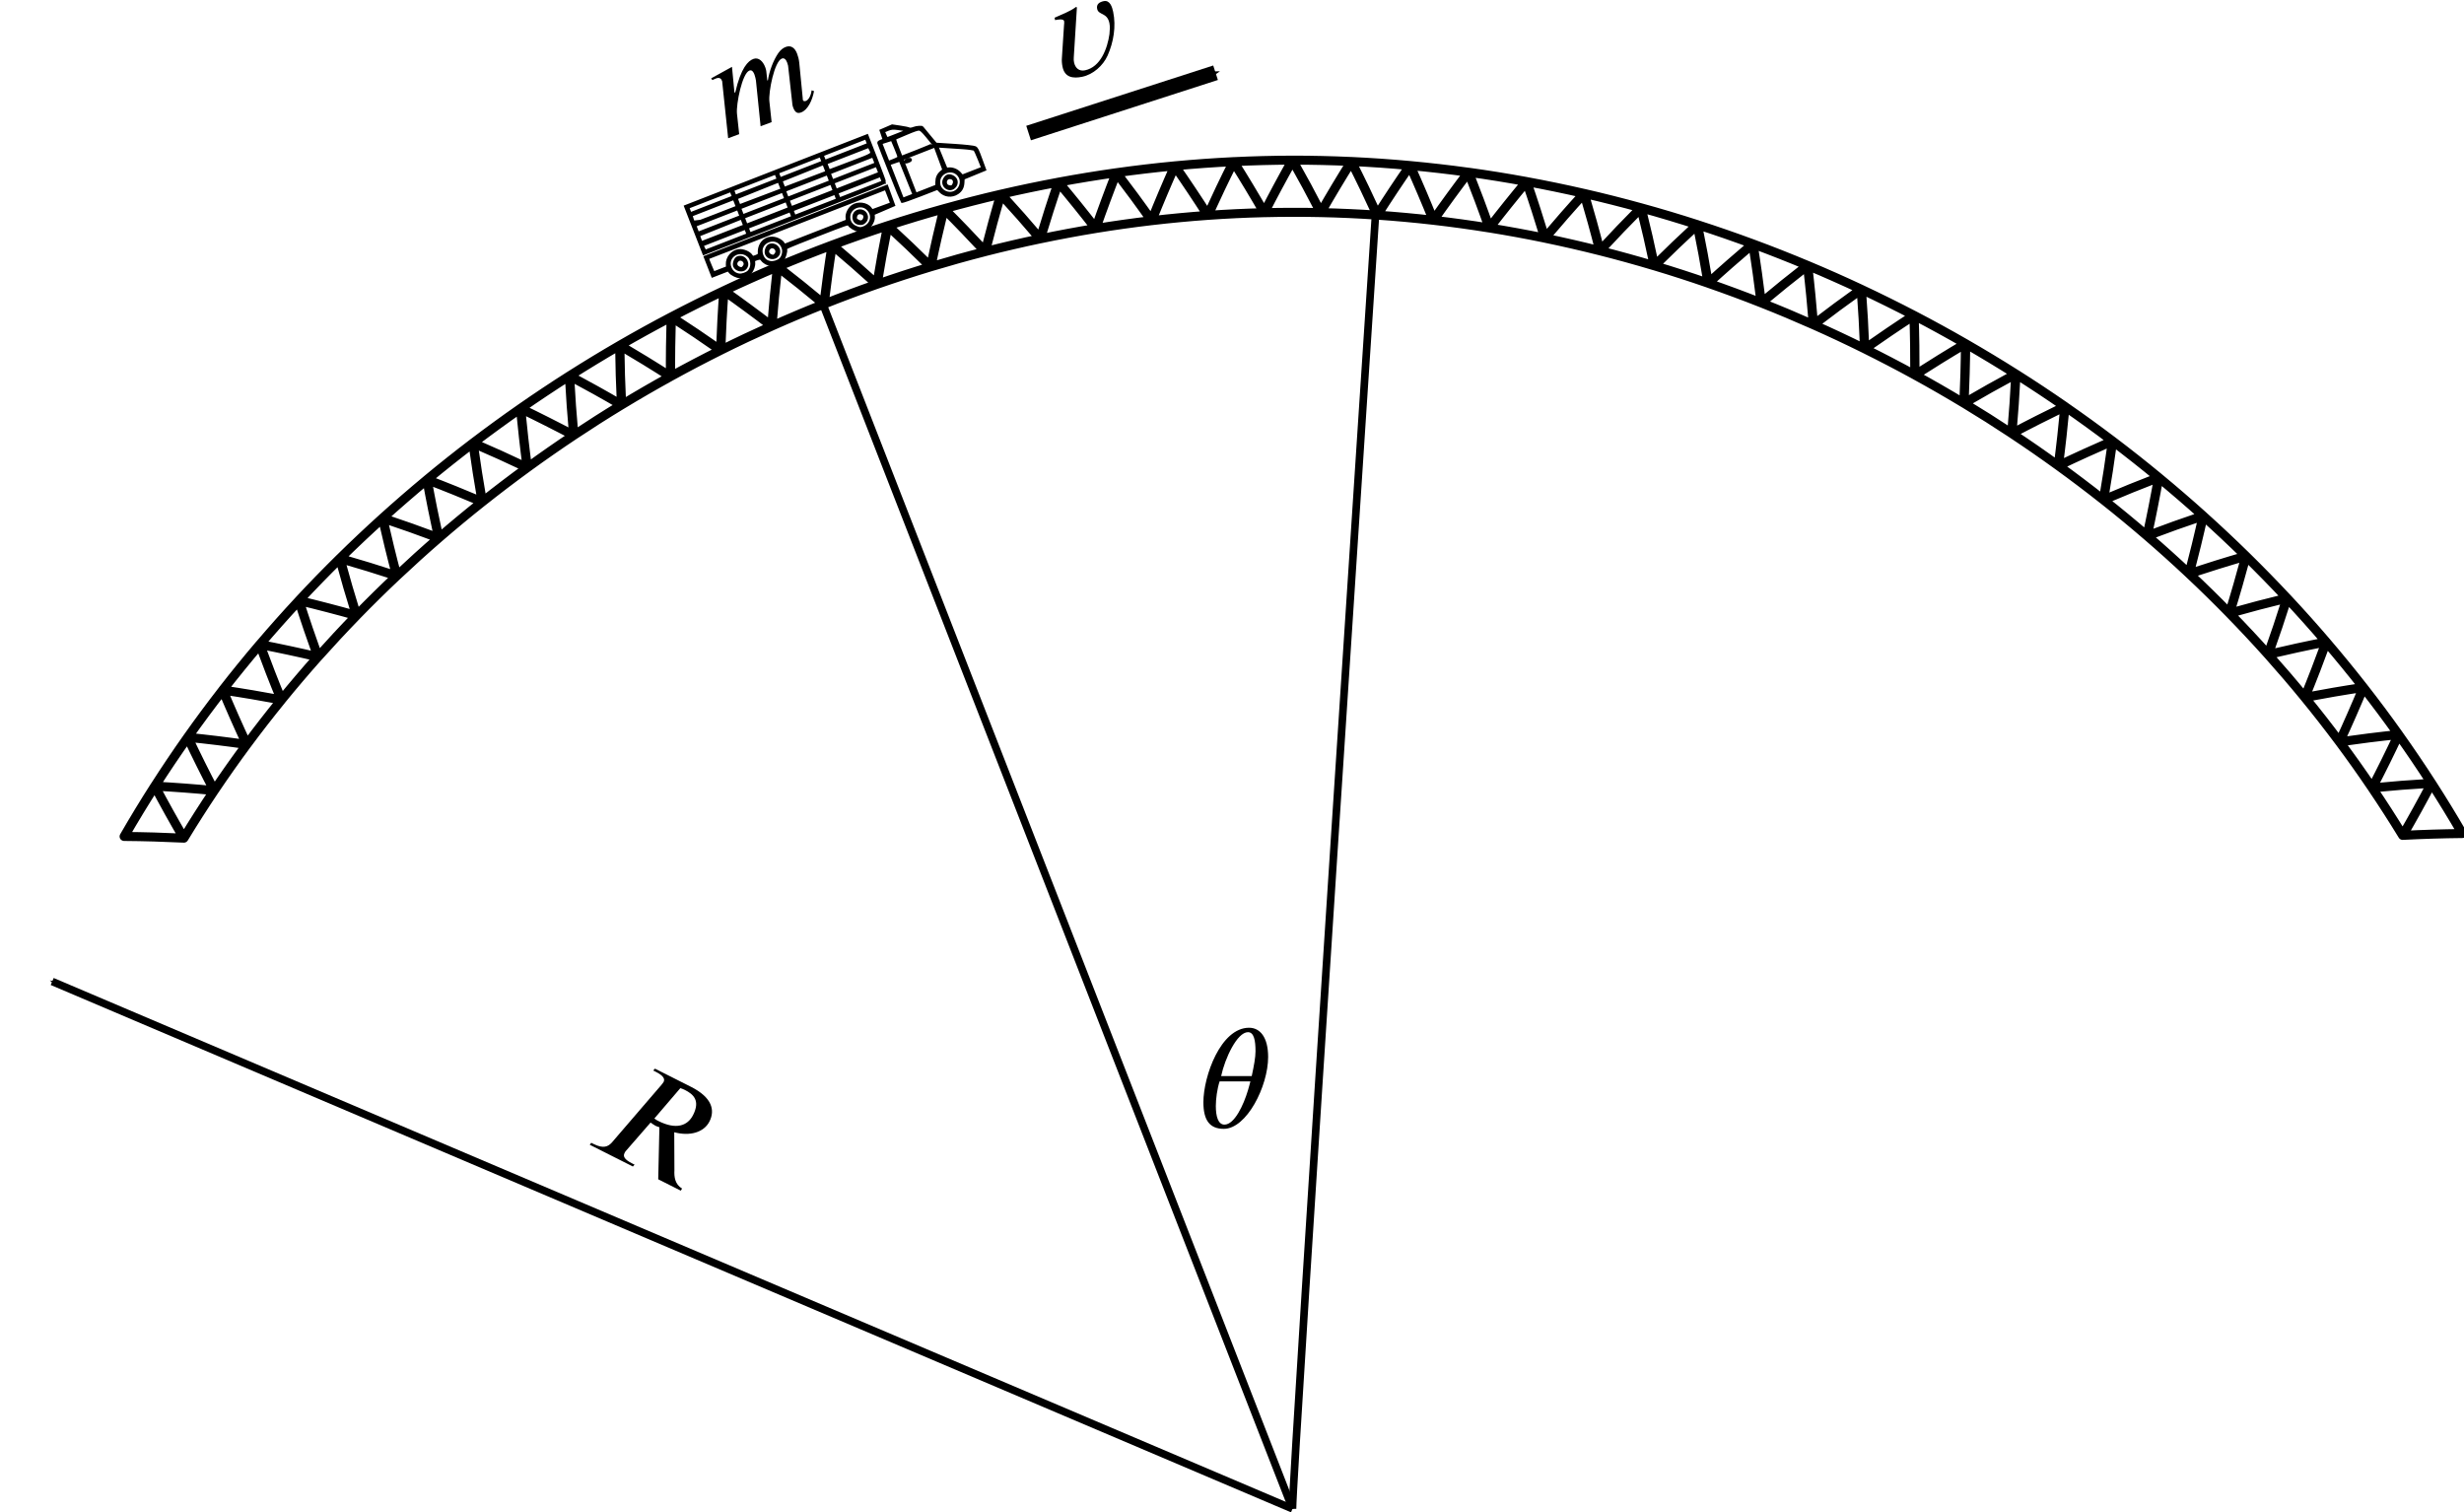 <?xml version="1.0" encoding="UTF-8" standalone="no"?>
<svg
   version="1.1"
   id="svg905"
   width="162.033"
   height="99.446"
   viewBox="0 0 162.033 99.446"
   sodipodi:docname="fig03.43.svg"
   inkscape:version="1.1.2 (b8e25be833, 2022-02-05)"
   xmlns:inkscape="http://www.inkscape.org/namespaces/inkscape"
   xmlns:sodipodi="http://sodipodi.sourceforge.net/DTD/sodipodi-0.dtd"
   xmlns="http://www.w3.org/2000/svg"
   xmlns:svg="http://www.w3.org/2000/svg"
   xmlns:rdf="http://www.w3.org/1999/02/22-rdf-syntax-ns#"
   xmlns:cc="http://creativecommons.org/ns#"
   xmlns:dc="http://purl.org/dc/elements/1.1/">
  <defs
     id="defs909">
    <marker
       style="overflow:visible"
       id="Arrow1Send"
       refX="0"
       refY="0"
       orient="auto"
       inkscape:stockid="Arrow1Send"
       inkscape:isstock="true">
      <path
         transform="matrix(-0.2,0,0,-0.2,-1.2,0)"
         style="fill:#000000;fill-opacity:1;fill-rule:evenodd;stroke:#000000;stroke-width:1pt;stroke-opacity:1"
         d="M 0,0 5,-5 -12.5,0 5,5 Z"
         id="path2834" />
    </marker>
    <marker
       style="overflow:visible"
       id="Arrow1Mend"
       refX="0"
       refY="0"
       orient="auto"
       inkscape:stockid="Arrow1Mend"
       inkscape:isstock="true">
      <path
         transform="matrix(-0.4,0,0,-0.4,-4,0)"
         style="fill:#000000;fill-opacity:1;fill-rule:evenodd;stroke:#000000;stroke-width:1pt;stroke-opacity:1"
         d="M 0,0 5,-5 -12.5,0 5,5 Z"
         id="path2828" />
    </marker>
    <inkscape:path-effect
       effect="bend_path"
       id="path-effect2577"
       is_visible="true"
       lpeversion="1"
       bendpath="m 157.974,406.468 a 74.997,74.997 0 0 0 64.949,37.498 74.997,74.997 0 0 0 64.949,-37.498"
       prop_scale="1"
       scale_y_rel="false"
       vertical="false"
       hide_knot="false" />
    <pattern
       id="EMFhbasepattern"
       patternUnits="userSpaceOnUse"
       width="6"
       height="6"
       x="0"
       y="0" />
    <defs
       id="id-d02769da-6a6b-4a00-abc7-9cf2adb67c31">
      <g
         id="id-b9a44cc8-caa7-466f-a42e-b6419930a995">
        <symbol
           overflow="visible"
           id="id-db1b8c56-9d51-484d-9d02-902925190dcd">
          <path
             style="stroke:none;stroke-width:0"
             d="m 1.938,-0.703 h -1.25 v -5.781 h 1.25 z M 2.625,0 V -7.188 H 0 V 0 Z m 0,0"
             id="id-def9d9f2-fc93-402f-9a9e-1d69d5ab4b4a" />
        </symbol>
        <symbol
           overflow="visible"
           id="id-3b0fb212-426f-4dc3-96e7-63c6e0361da5">
          <path
             style="stroke:none;stroke-width:0"
             d="m 7,-1.125 c -0.203,0.391 -0.469,0.562 -0.641,0.562 -0.094,0 -0.172,-0.047 -0.172,-0.125 0,-0.031 0.016,-0.094 0.031,-0.125 L 6.859,-3.25 C 6.922,-3.5 6.938,-3.703 6.938,-3.891 6.938,-4.359 6.734,-4.625 6.359,-4.625 c -0.203,0 -0.406,0.062 -0.641,0.219 -0.516,0.359 -1.062,1 -1.359,1.547 H 4.312 l 0.094,-0.375 C 4.469,-3.438 4.5,-3.594 4.5,-3.781 4.5,-4.234 4.312,-4.625 3.922,-4.625 c -0.391,0 -1.031,0.266 -2.016,1.766 H 1.844 L 2.312,-4.625 0.656,-4.375 0.688,-4.234 C 0.766,-4.234 0.875,-4.25 0.969,-4.25 1.25,-4.25 1.312,-4.109 1.312,-3.922 L 0.312,0 H 1.141 L 1.5,-1.422 c 0.172,-0.641 1.328,-2.531 1.875,-2.531 0.188,0 0.234,0.188 0.234,0.391 0,0.156 -0.031,0.328 -0.047,0.422 L 2.75,0 H 3.578 L 3.938,-1.422 c 0.156,-0.641 1.312,-2.531 1.875,-2.531 0.188,0 0.25,0.188 0.25,0.391 0,0.188 -0.016,0.281 -0.062,0.422 L 5.422,-0.812 c -0.062,0.203 -0.062,0.312 -0.062,0.375 0,0.422 0.172,0.516 0.406,0.516 0.5,0 1.031,-0.516 1.375,-1.094 z m 0,0"
             id="id-7a92fdc0-3d78-45fb-be8a-0f0068f369ff" />
        </symbol>
        <symbol
           overflow="visible"
           id="id-6790b4c0-2940-49a6-a3b3-a4709240d044">
          <path
             style="stroke:none;stroke-width:0"
             d="M 2.594,-4.766 2.547,-4.812 C 2.031,-4.578 1.453,-4.5 0.906,-4.375 v 0.172 c 0.141,0 0.609,0 0.609,0.203 0,0.078 -0.031,0.172 -0.062,0.266 L 0.844,-1.531 C 0.781,-1.328 0.75,-1.109 0.75,-0.875 0.75,-0.109 1.297,0.094 1.969,0.094 2.75,0.094 3.562,-0.375 4.016,-1 4.625,-1.844 5.031,-2.891 5.031,-3.938 c 0,-0.344 -0.047,-0.875 -0.5,-0.875 -0.297,0 -0.562,0.094 -0.562,0.438 0,0.469 0.641,0.375 0.641,1.156 0,0.25 -0.078,0.516 -0.156,0.766 C 4.109,-1.5 3.375,-0.312 2.25,-0.312 c -0.422,0 -0.641,-0.297 -0.641,-0.703 0,-0.109 0.016,-0.219 0.047,-0.328 z m 0,0"
             id="id-c64ff2f2-374b-4aa0-83d2-2178d642b473" />
        </symbol>
        <symbol
           overflow="visible"
           id="id-025571e1-7280-4a18-bd27-35d674865242">
          <path
             style="stroke:none;stroke-width:0"
             d="m 4.312,-6.438 c 0.109,-0.016 0.203,-0.031 0.344,-0.031 0.672,0 1.312,0.172 1.312,1.312 0,0.875 -0.609,1.484 -2,1.484 -0.094,0 -0.203,0 -0.328,-0.031 z m 3.297,6.266 c -0.594,-0.047 -0.875,-0.484 -1.062,-0.906 L 5.328,-3.469 c 1.125,-0.234 1.875,-0.938 1.875,-1.797 0,-0.891 -0.594,-1.594 -2.266,-1.594 H 2.094 L 2.047,-6.688 H 2.25 c 0.641,0 0.812,0.172 0.812,0.391 0,0.078 -0.031,0.172 -0.047,0.266 L 1.719,-0.812 c -0.109,0.344 -0.312,0.641 -1.109,0.641 H 0.438 L 0.406,0 H 3.812 L 3.859,-0.172 H 3.656 c -0.609,0 -0.797,-0.156 -0.797,-0.406 0,-0.078 0,-0.156 0.031,-0.234 L 3.531,-3.328 C 3.688,-3.312 3.797,-3.281 3.938,-3.281 c 0.078,0 0.203,-0.016 0.297,-0.031 L 5.812,0 h 1.781 z m 0,0"
             id="id-51637b05-2811-403e-b6f0-d41dd5dd7a6f" />
        </symbol>
        <symbol
           overflow="visible"
           id="id-77a5abb0-eeb9-4058-932e-eb5b35df3b9c">
          <path
             style="stroke:none;stroke-width:0"
             d="m 3.734,-3.234 c -0.031,0.094 -0.094,0.391 -0.172,0.625 C 3.25,-1.562 2.609,-0.188 1.906,-0.188 c -0.453,0 -0.609,-0.594 -0.609,-1.312 0,-0.5 0.094,-1.203 0.266,-1.734 z m -2.062,-0.375 c 0.266,-1.25 1.125,-3.094 1.891,-3.094 0.422,0 0.531,0.578 0.531,1.344 0,0.438 -0.109,1.016 -0.266,1.75 z m 3.312,-1.344 c 0,-1.406 -0.578,-2.062 -1.344,-2.062 -2,0 -3.219,3.422 -3.219,5.25 0,1.266 0.438,1.875 1.438,1.875 1.609,0 3.125,-3 3.125,-5.062 z m 0,0"
             id="id-b48e4eb6-773a-4b2c-a7d8-52c50db2ab13" />
        </symbol>
      </g>
    </defs>
  </defs>
  <sodipodi:namedview
     pagecolor="#ffffff"
     bordercolor="#666666"
     borderopacity="1"
     objecttolerance="10"
     gridtolerance="10"
     guidetolerance="10"
     inkscape:pageopacity="0"
     inkscape:pageshadow="2"
     inkscape:window-width="1920"
     inkscape:window-height="991"
     id="namedview907"
     showgrid="false"
     showguides="true"
     inkscape:guide-bbox="true"
     inkscape:object-paths="true"
     inkscape:snap-intersection-paths="true"
     inkscape:snap-smooth-nodes="true"
     inkscape:snap-midpoints="true"
     inkscape:zoom="7.5643064"
     inkscape:cx="81.104594"
     inkscape:cy="48.319037"
     inkscape:window-x="-9"
     inkscape:window-y="-9"
     inkscape:window-maximized="1"
     inkscape:current-layer="g913"
     inkscape:pagecheckerboard="0">
    <sodipodi:guide
       position="84.994,0.23"
       orientation="0,-1"
       id="guide2560" />
    <sodipodi:guide
       position="84.994,0.23"
       orientation="1,0"
       id="guide2562" />
  </sodipodi:namedview>
  <g
     inkscape:groupmode="layer"
     inkscape:label="Image"
     id="g913"
     transform="translate(-117.043,-455.933)">
    <g
       id="g2558"
       transform="matrix(1.16,0,0,-1.16,-56.564,983.172)"
       style="stroke-width:0.517;stroke-miterlimit:4;stroke-dasharray:none"
       inkscape:path-effect="#path-effect2577">
      <g
         id="g2004"
         style="stroke-width:0.517;stroke-miterlimit:4;stroke-dasharray:none">
        <g
           id="use1087"
           inkscape:tile-x0="66.322954"
           inkscape:tile-y0="-5.6112726"
           transform="matrix(3.78,0,0,3.78,-37.493,473.555)"
           style="stroke-width:0.137;stroke-miterlimit:4;stroke-dasharray:none" />
        <g
           id="use1089"
           inkscape:tile-x0="66.322954"
           inkscape:tile-y0="-5.6112726"
           transform="matrix(3.78,0,0,3.78,-26.977,473.555)"
           style="stroke-width:0.137;stroke-miterlimit:4;stroke-dasharray:none" />
        <g
           id="use1091"
           inkscape:tile-x0="66.322954"
           inkscape:tile-y0="-5.6112726"
           transform="matrix(3.78,0,0,3.78,-33.988,473.555)"
           style="stroke-width:0.137;stroke-miterlimit:4;stroke-dasharray:none" />
        <g
           id="use1093"
           inkscape:tile-x0="66.322954"
           inkscape:tile-y0="-5.6112726"
           transform="matrix(3.78,0,0,3.78,-5.945,473.555)"
           style="stroke-width:0.137;stroke-miterlimit:4;stroke-dasharray:none" />
        <g
           id="use1095"
           inkscape:tile-x0="66.322954"
           inkscape:tile-y0="-5.6112726"
           transform="matrix(3.78,0,0,3.78,-30.482,473.555)"
           style="stroke-width:0.137;stroke-miterlimit:4;stroke-dasharray:none" />
        <g
           id="use1097"
           inkscape:tile-x0="66.322954"
           inkscape:tile-y0="-5.6112726"
           transform="matrix(3.78,0,0,3.78,-9.45,473.555)"
           style="stroke-width:0.137;stroke-miterlimit:4;stroke-dasharray:none" />
        <g
           id="use1099"
           inkscape:tile-x0="66.322954"
           inkscape:tile-y0="-5.6112726"
           transform="matrix(3.78,0,0,3.78,-16.461,473.555)"
           style="stroke-width:0.137;stroke-miterlimit:4;stroke-dasharray:none" />
        <g
           id="use1101"
           inkscape:tile-x0="66.322954"
           inkscape:tile-y0="-5.6112726"
           transform="matrix(3.78,0,0,3.78,-12.956,473.555)"
           style="stroke-width:0.137;stroke-miterlimit:4;stroke-dasharray:none" />
        <g
           id="use1103"
           inkscape:tile-x0="66.322954"
           inkscape:tile-y0="-5.6112726"
           transform="matrix(3.78,0,0,3.78,-23.472,473.555)"
           style="stroke-width:0.137;stroke-miterlimit:4;stroke-dasharray:none" />
        <g
           id="use1105"
           inkscape:tile-x0="66.322954"
           inkscape:tile-y0="-5.6112726"
           transform="matrix(3.78,0,0,3.78,-19.966,473.555)"
           style="stroke-width:0.137;stroke-miterlimit:4;stroke-dasharray:none" />
      </g>
      <g
         id="use1087-7"
         inkscape:tile-x0="66.322954"
         inkscape:tile-y0="-5.6112726"
         transform="matrix(3.78,0,0,3.78,-2.44,473.555)"
         style="stroke-width:0.137;stroke-miterlimit:4;stroke-dasharray:none" />
      <g
         id="use1089-6"
         inkscape:tile-x0="66.322954"
         inkscape:tile-y0="-5.6112726"
         transform="matrix(3.78,0,0,3.78,8.076,473.555)"
         style="stroke-width:0.137;stroke-miterlimit:4;stroke-dasharray:none" />
      <g
         id="use1091-2"
         inkscape:tile-x0="66.322954"
         inkscape:tile-y0="-5.6112726"
         transform="matrix(3.78,0,0,3.78,1.066,473.555)"
         style="stroke-width:0.137;stroke-miterlimit:4;stroke-dasharray:none" />
      <g
         id="use1093-9"
         inkscape:tile-x0="66.322954"
         inkscape:tile-y0="-5.6112726"
         transform="matrix(3.78,0,0,3.78,29.108,473.555)"
         style="stroke-width:0.137;stroke-miterlimit:4;stroke-dasharray:none" />
      <g
         id="use1095-6"
         inkscape:tile-x0="66.322954"
         inkscape:tile-y0="-5.6112726"
         transform="matrix(3.78,0,0,3.78,4.571,473.555)"
         style="stroke-width:0.137;stroke-miterlimit:4;stroke-dasharray:none" />
      <g
         id="use1097-6"
         inkscape:tile-x0="66.322954"
         inkscape:tile-y0="-5.6112726"
         transform="matrix(3.78,0,0,3.78,25.603,473.555)"
         style="stroke-width:0.137;stroke-miterlimit:4;stroke-dasharray:none" />
      <g
         id="use1099-2"
         inkscape:tile-x0="66.322954"
         inkscape:tile-y0="-5.6112726"
         transform="matrix(3.78,0,0,3.78,18.592,473.555)"
         style="stroke-width:0.137;stroke-miterlimit:4;stroke-dasharray:none" />
      <g
         id="use1101-9"
         inkscape:tile-x0="66.322954"
         inkscape:tile-y0="-5.6112726"
         transform="matrix(3.78,0,0,3.78,22.098,473.555)"
         style="stroke-width:0.137;stroke-miterlimit:4;stroke-dasharray:none" />
      <g
         id="use1103-3"
         inkscape:tile-x0="66.322954"
         inkscape:tile-y0="-5.6112726"
         transform="matrix(3.78,0,0,3.78,11.582,473.555)"
         style="stroke-width:0.137;stroke-miterlimit:4;stroke-dasharray:none" />
      <g
         id="use1105-3"
         inkscape:tile-x0="66.322954"
         inkscape:tile-y0="-5.6112726"
         transform="matrix(3.78,0,0,3.78,15.087,473.555)"
         style="stroke-width:0.137;stroke-miterlimit:4;stroke-dasharray:none" />
      <g
         id="use1087-6"
         inkscape:tile-x0="66.322954"
         inkscape:tile-y0="-5.6112726"
         transform="matrix(3.78,0,0,3.78,32.614,473.555)"
         style="stroke-width:0.137;stroke-miterlimit:4;stroke-dasharray:none" />
      <g
         id="use1089-4"
         inkscape:tile-x0="66.322954"
         inkscape:tile-y0="-5.6112726"
         transform="matrix(3.78,0,0,3.78,43.13,473.555)"
         style="stroke-width:0.137;stroke-miterlimit:4;stroke-dasharray:none" />
      <g
         id="use1091-0"
         inkscape:tile-x0="66.322954"
         inkscape:tile-y0="-5.6112726"
         transform="matrix(3.78,0,0,3.78,36.119,473.555)"
         style="stroke-width:0.137;stroke-miterlimit:4;stroke-dasharray:none" />
      <g
         id="use1093-8"
         inkscape:tile-x0="66.322954"
         inkscape:tile-y0="-5.6112726"
         transform="matrix(3.78,0,0,3.78,64.162,473.555)"
         style="stroke-width:0.137;stroke-miterlimit:4;stroke-dasharray:none" />
      <g
         id="use1095-3"
         inkscape:tile-x0="66.322954"
         inkscape:tile-y0="-5.6112726"
         transform="matrix(3.78,0,0,3.78,39.624,473.555)"
         style="stroke-width:0.137;stroke-miterlimit:4;stroke-dasharray:none" />
      <g
         id="use1097-5"
         inkscape:tile-x0="66.322954"
         inkscape:tile-y0="-5.6112726"
         transform="matrix(3.78,0,0,3.78,60.656,473.555)"
         style="stroke-width:0.137;stroke-miterlimit:4;stroke-dasharray:none" />
      <g
         id="use1099-4"
         inkscape:tile-x0="66.322954"
         inkscape:tile-y0="-5.6112726"
         transform="matrix(3.78,0,0,3.78,53.646,473.555)"
         style="stroke-width:0.137;stroke-miterlimit:4;stroke-dasharray:none" />
      <g
         id="use1101-6"
         inkscape:tile-x0="66.322954"
         inkscape:tile-y0="-5.6112726"
         transform="matrix(3.78,0,0,3.78,57.151,473.555)"
         style="stroke-width:0.137;stroke-miterlimit:4;stroke-dasharray:none" />
      <g
         id="use1103-2"
         inkscape:tile-x0="66.322954"
         inkscape:tile-y0="-5.6112726"
         transform="matrix(3.78,0,0,3.78,46.635,473.555)"
         style="stroke-width:0.137;stroke-miterlimit:4;stroke-dasharray:none" />
      <g
         id="use1105-2"
         inkscape:tile-x0="66.322954"
         inkscape:tile-y0="-5.6112726"
         transform="matrix(3.78,0,0,3.78,50.14,473.555)"
         style="stroke-width:0.137;stroke-miterlimit:4;stroke-dasharray:none" />
      <g
         id="use1087-60"
         inkscape:tile-x0="66.322954"
         inkscape:tile-y0="-5.6112726"
         transform="matrix(3.78,0,0,3.78,-69.041,473.555)"
         style="stroke-width:0.137;stroke-miterlimit:4;stroke-dasharray:none" />
      <g
         id="use1089-64"
         inkscape:tile-x0="66.322954"
         inkscape:tile-y0="-5.6112726"
         transform="matrix(3.78,0,0,3.78,-58.525,473.555)"
         style="stroke-width:0.137;stroke-miterlimit:4;stroke-dasharray:none" />
      <g
         id="use1091-02"
         inkscape:tile-x0="66.322954"
         inkscape:tile-y0="-5.6112726"
         transform="matrix(3.78,0,0,3.78,-65.536,473.555)"
         style="stroke-width:0.137;stroke-miterlimit:4;stroke-dasharray:none" />
      <g
         id="use1093-7"
         inkscape:tile-x0="66.322954"
         inkscape:tile-y0="-5.6112726"
         transform="matrix(3.78,0,0,3.78,-37.493,473.555)"
         style="stroke-width:0.137;stroke-miterlimit:4;stroke-dasharray:none" />
      <g
         id="use1095-8"
         inkscape:tile-x0="66.322954"
         inkscape:tile-y0="-5.6112726"
         transform="matrix(3.78,0,0,3.78,-62.03,473.555)"
         style="stroke-width:0.137;stroke-miterlimit:4;stroke-dasharray:none" />
      <g
         id="use1097-4"
         inkscape:tile-x0="66.322954"
         inkscape:tile-y0="-5.6112726"
         transform="matrix(3.78,0,0,3.78,-40.998,473.555)"
         style="stroke-width:0.137;stroke-miterlimit:4;stroke-dasharray:none" />
      <g
         id="use1099-6"
         inkscape:tile-x0="66.322954"
         inkscape:tile-y0="-5.6112726"
         transform="matrix(3.78,0,0,3.78,-48.009,473.555)"
         style="stroke-width:0.137;stroke-miterlimit:4;stroke-dasharray:none" />
      <g
         id="use1101-5"
         inkscape:tile-x0="66.322954"
         inkscape:tile-y0="-5.6112726"
         transform="matrix(3.78,0,0,3.78,-44.504,473.555)"
         style="stroke-width:0.137;stroke-miterlimit:4;stroke-dasharray:none" />
      <g
         id="use1103-4"
         inkscape:tile-x0="66.322954"
         inkscape:tile-y0="-5.6112726"
         transform="matrix(3.78,0,0,3.78,-55.02,473.555)"
         style="stroke-width:0.137;stroke-miterlimit:4;stroke-dasharray:none" />
      <g
         id="use1105-39"
         inkscape:tile-x0="66.322954"
         inkscape:tile-y0="-5.6112726"
         transform="matrix(3.78,0,0,3.78,-51.514,473.555)"
         style="stroke-width:0.137;stroke-miterlimit:4;stroke-dasharray:none" />
      <g
         id="use1087-4"
         inkscape:tile-x0="66.322954"
         inkscape:tile-y0="-5.6112726"
         transform="matrix(3.78,0,0,3.78,-97.084,473.555)"
         style="stroke-width:0.137;stroke-miterlimit:4;stroke-dasharray:none" />
      <g
         id="use1089-7"
         inkscape:tile-x0="66.322954"
         inkscape:tile-y0="-5.6112726"
         transform="matrix(3.78,0,0,3.78,-86.568,473.555)"
         style="stroke-width:0.137;stroke-miterlimit:4;stroke-dasharray:none" />
      <g
         id="use1091-8"
         inkscape:tile-x0="66.322954"
         inkscape:tile-y0="-5.6112726"
         transform="matrix(3.78,0,0,3.78,-93.578,473.555)"
         style="stroke-width:0.137;stroke-miterlimit:4;stroke-dasharray:none" />
      <g
         id="use1093-2"
         inkscape:tile-x0="66.322954"
         inkscape:tile-y0="-5.6112726"
         transform="matrix(3.78,0,0,3.78,-65.536,473.555)"
         style="stroke-width:0.137;stroke-miterlimit:4;stroke-dasharray:none" />
      <g
         id="use1095-7"
         inkscape:tile-x0="66.322954"
         inkscape:tile-y0="-5.6112726"
         transform="matrix(3.78,0,0,3.78,-90.073,473.555)"
         style="stroke-width:0.137;stroke-miterlimit:4;stroke-dasharray:none" />
      <g
         id="use1097-9"
         inkscape:tile-x0="66.322954"
         inkscape:tile-y0="-5.6112726"
         transform="matrix(3.78,0,0,3.78,-69.041,473.555)"
         style="stroke-width:0.137;stroke-miterlimit:4;stroke-dasharray:none" />
      <g
         id="use1099-9"
         inkscape:tile-x0="66.322954"
         inkscape:tile-y0="-5.6112726"
         transform="matrix(3.78,0,0,3.78,-76.052,473.555)"
         style="stroke-width:0.137;stroke-miterlimit:4;stroke-dasharray:none" />
      <g
         id="use1101-0"
         inkscape:tile-x0="66.322954"
         inkscape:tile-y0="-5.6112726"
         transform="matrix(3.78,0,0,3.78,-72.546,473.555)"
         style="stroke-width:0.137;stroke-miterlimit:4;stroke-dasharray:none" />
      <g
         id="use1103-6"
         inkscape:tile-x0="66.322954"
         inkscape:tile-y0="-5.6112726"
         transform="matrix(3.78,0,0,3.78,-83.062,473.555)"
         style="stroke-width:0.137;stroke-miterlimit:4;stroke-dasharray:none" />
      <g
         id="use1105-6"
         inkscape:tile-x0="66.322954"
         inkscape:tile-y0="-5.6112726"
         transform="matrix(3.78,0,0,3.78,-79.557,473.555)"
         style="stroke-width:0.137;stroke-miterlimit:4;stroke-dasharray:none">
        <path
           id="path1109-1"
           style="fill:none;stroke:#000000;stroke-width:0.526;stroke-linejoin:round;stroke-miterlimit:4;stroke-dasharray:none"
           inkscape:transform-center-y="-0.13034409"
           transform="matrix(0.264,0,0,0.257,48.871,-4.126)"
           d="m 63.885,-36.13 c -0.396,-0.401 -0.788,-0.807 -1.176,-1.216 -0.388,-0.41 -0.771,-0.824 -1.15,-1.242 0.55,-0.136 1.098,-0.276 1.643,-0.422 0.545,-0.146 1.088,-0.296 1.628,-0.452 -0.167,0.55 -0.329,1.102 -0.487,1.658 -0.157,0.556 -0.31,1.114 -0.458,1.675 z m 3.232,-1.019 c -0.389,-0.377 -0.775,-0.759 -1.156,-1.144 -0.381,-0.386 -0.758,-0.775 -1.131,-1.169 -0.167,0.55 -0.329,1.102 -0.487,1.658 -0.157,0.556 -0.31,1.114 -0.458,1.675 0.544,-0.16 1.086,-0.325 1.624,-0.495 0.539,-0.17 1.075,-0.345 1.608,-0.524 z m -5.557,-1.44 c -0.379,-0.418 -0.753,-0.841 -1.123,-1.268 -0.37,-0.427 -0.735,-0.858 -1.096,-1.293 0.556,-0.11 1.109,-0.226 1.659,-0.347 0.551,-0.121 1.099,-0.247 1.645,-0.379 -0.19,0.542 -0.376,1.086 -0.557,1.634 -0.181,0.548 -0.357,1.099 -0.528,1.653 z m 3.271,-0.874 c -0.373,-0.394 -0.741,-0.792 -1.106,-1.194 -0.364,-0.402 -0.724,-0.808 -1.08,-1.218 -0.19,0.542 -0.376,1.086 -0.557,1.634 -0.181,0.548 -0.357,1.099 -0.528,1.653 0.55,-0.136 1.098,-0.276 1.643,-0.422 0.545,-0.146 1.088,-0.296 1.628,-0.452 z m 4.006,7.932 c -0.428,-0.365 -0.853,-0.735 -1.273,-1.109 -0.421,-0.374 -0.837,-0.753 -1.25,-1.136 0.537,-0.184 1.071,-0.373 1.602,-0.566 0.531,-0.194 1.06,-0.392 1.585,-0.595 -0.12,0.563 -0.236,1.128 -0.347,1.696 -0.111,0.568 -0.216,1.138 -0.317,1.71 z m 3.138,-1.299 c -0.42,-0.342 -0.836,-0.689 -1.248,-1.04 -0.412,-0.351 -0.821,-0.707 -1.226,-1.067 -0.12,0.563 -0.236,1.128 -0.347,1.696 -0.111,0.568 -0.216,1.138 -0.317,1.71 0.529,-0.207 1.055,-0.419 1.578,-0.636 0.523,-0.217 1.043,-0.438 1.559,-0.663 z m -5.661,-0.946 c -0.413,-0.383 -0.821,-0.771 -1.226,-1.163 -0.405,-0.392 -0.805,-0.789 -1.201,-1.19 0.544,-0.16 1.086,-0.325 1.624,-0.495 0.539,-0.17 1.075,-0.345 1.608,-0.524 -0.144,0.557 -0.283,1.116 -0.417,1.679 -0.134,0.562 -0.263,1.127 -0.388,1.694 z m 3.187,-1.161 c -0.405,-0.36 -0.806,-0.724 -1.203,-1.093 -0.397,-0.369 -0.79,-0.742 -1.18,-1.119 -0.144,0.557 -0.283,1.116 -0.417,1.679 -0.134,0.562 -0.263,1.127 -0.388,1.694 0.537,-0.184 1.071,-0.373 1.602,-0.566 0.531,-0.194 1.06,-0.392 1.585,-0.595 z m 1.951,5.54 c -0.443,-0.346 -0.882,-0.697 -1.318,-1.053 -0.436,-0.356 -0.868,-0.716 -1.296,-1.081 0.529,-0.207 1.055,-0.419 1.578,-0.636 0.523,-0.217 1.043,-0.438 1.559,-0.663 -0.097,0.568 -0.189,1.138 -0.276,1.71 -0.087,0.572 -0.169,1.147 -0.247,1.723 z m 3.082,-1.435 c -0.433,-0.324 -0.863,-0.652 -1.29,-0.986 -0.427,-0.333 -0.85,-0.671 -1.269,-1.013 -0.097,0.568 -0.189,1.138 -0.276,1.71 -0.087,0.572 -0.169,1.147 -0.247,1.723 0.52,-0.23 1.037,-0.465 1.551,-0.704 0.514,-0.239 1.024,-0.483 1.531,-0.73 z M 57.233,-43.81 c -0.342,-0.451 -0.678,-0.907 -1.01,-1.366 -0.332,-0.459 -0.658,-0.923 -0.98,-1.39 0.563,-0.059 1.125,-0.123 1.684,-0.193 0.559,-0.07 1.116,-0.145 1.671,-0.226 -0.237,0.522 -0.469,1.048 -0.697,1.577 -0.228,0.529 -0.451,1.062 -0.669,1.598 z m 3.333,-0.574 c -0.337,-0.426 -0.67,-0.856 -0.998,-1.289 -0.328,-0.433 -0.651,-0.871 -0.969,-1.312 -0.237,0.522 -0.469,1.048 -0.697,1.577 -0.228,0.529 -0.451,1.062 -0.669,1.598 0.56,-0.085 1.118,-0.175 1.673,-0.271 0.555,-0.096 1.109,-0.197 1.66,-0.303 z m 13.585,17.006 c -0.457,-0.327 -0.91,-0.659 -1.36,-0.995 -0.45,-0.337 -0.897,-0.678 -1.34,-1.024 0.52,-0.23 1.037,-0.465 1.551,-0.704 0.514,-0.239 1.024,-0.483 1.531,-0.73 -0.074,0.572 -0.143,1.145 -0.206,1.721 -0.064,0.576 -0.122,1.153 -0.176,1.733 z m 3.022,-1.566 c -0.446,-0.305 -0.89,-0.615 -1.329,-0.93 -0.44,-0.315 -0.877,-0.634 -1.31,-0.958 -0.074,0.572 -0.143,1.145 -0.206,1.721 -0.064,0.576 -0.122,1.153 -0.176,1.733 0.51,-0.253 1.018,-0.509 1.521,-0.771 0.504,-0.261 1.004,-0.526 1.501,-0.796 z M 55.243,-46.565 c -0.322,-0.467 -0.638,-0.938 -0.949,-1.413 -0.311,-0.475 -0.617,-0.953 -0.918,-1.436 0.566,-0.032 1.13,-0.07 1.692,-0.113 0.562,-0.043 1.122,-0.093 1.681,-0.148 -0.26,0.511 -0.516,1.025 -0.767,1.543 -0.251,0.518 -0.497,1.04 -0.739,1.566 z m 3.355,-0.419 c -0.318,-0.441 -0.632,-0.886 -0.94,-1.334 -0.308,-0.448 -0.612,-0.9 -0.91,-1.356 -0.26,0.511 -0.516,1.025 -0.767,1.543 -0.251,0.518 -0.497,1.04 -0.739,1.566 0.563,-0.059 1.125,-0.123 1.684,-0.193 0.559,-0.07 1.116,-0.145 1.671,-0.226 z m 0.741,5.835 c -0.361,-0.435 -0.717,-0.874 -1.068,-1.318 -0.351,-0.443 -0.698,-0.891 -1.039,-1.342 0.56,-0.085 1.118,-0.175 1.673,-0.271 0.555,-0.096 1.109,-0.197 1.66,-0.303 -0.214,0.532 -0.423,1.068 -0.627,1.607 -0.204,0.539 -0.404,1.081 -0.599,1.627 z m 3.304,-0.726 c -0.356,-0.41 -0.707,-0.824 -1.053,-1.242 -0.347,-0.418 -0.688,-0.84 -1.026,-1.266 -0.214,0.532 -0.423,1.068 -0.627,1.607 -0.204,0.539 -0.404,1.081 -0.599,1.627 0.556,-0.11 1.109,-0.226 1.659,-0.347 0.551,-0.121 1.099,-0.247 1.645,-0.379 z m -9.269,-7.539 c -0.301,-0.482 -0.596,-0.968 -0.886,-1.458 -0.29,-0.49 -0.574,-0.983 -0.853,-1.48 0.568,-0.005 1.134,-0.015 1.698,-0.032 0.564,-0.017 1.127,-0.039 1.687,-0.067 -0.283,0.498 -0.562,1 -0.836,1.506 -0.274,0.506 -0.544,1.016 -0.809,1.531 z m 3.373,-0.261 c -0.298,-0.456 -0.591,-0.915 -0.879,-1.378 -0.288,-0.463 -0.571,-0.929 -0.848,-1.399 -0.283,0.498 -0.562,1 -0.836,1.506 -0.274,0.506 -0.544,1.016 -0.809,1.531 0.566,-0.032 1.13,-0.07 1.692,-0.113 0.562,-0.043 1.122,-0.093 1.681,-0.148 z m 20.182,24.198 c -0.47,-0.307 -0.937,-0.619 -1.4,-0.936 -0.463,-0.317 -0.924,-0.639 -1.381,-0.966 0.51,-0.253 1.018,-0.509 1.521,-0.771 0.504,-0.261 1.004,-0.526 1.501,-0.796 -0.05,0.575 -0.096,1.151 -0.136,1.729 -0.04,0.578 -0.075,1.158 -0.105,1.739 z m 8.771,4.967 c -0.503,-0.244 -1.004,-0.494 -1.503,-0.749 -0.498,-0.255 -0.994,-0.515 -1.487,-0.781 0.476,-0.316 0.948,-0.636 1.416,-0.96 0.468,-0.324 0.932,-0.651 1.392,-0.982 0.02,0.577 0.045,1.154 0.075,1.733 0.03,0.579 0.066,1.158 0.107,1.739 z m 2.726,-2.06 c -0.489,-0.225 -0.976,-0.455 -1.461,-0.69 -0.485,-0.235 -0.967,-0.476 -1.447,-0.721 0.02,0.577 0.045,1.154 0.075,1.733 0.03,0.579 0.066,1.158 0.107,1.739 0.463,-0.336 0.921,-0.676 1.375,-1.02 0.454,-0.343 0.905,-0.69 1.351,-1.041 z m -5.716,0.531 c -0.493,-0.266 -0.984,-0.537 -1.471,-0.813 -0.488,-0.276 -0.972,-0.558 -1.454,-0.844 0.488,-0.296 0.973,-0.595 1.454,-0.898 0.481,-0.303 0.958,-0.611 1.431,-0.922 -0.004,0.577 -0.002,1.155 0.005,1.735 0.007,0.579 0.019,1.16 0.036,1.742 z m 2.808,-1.942 c -0.48,-0.246 -0.957,-0.496 -1.432,-0.752 -0.475,-0.256 -0.947,-0.517 -1.417,-0.783 -0.004,0.577 -0.002,1.155 0.005,1.735 0.007,0.579 0.019,1.16 0.036,1.742 0.476,-0.316 0.948,-0.636 1.416,-0.96 0.468,-0.324 0.932,-0.651 1.392,-0.982 z m 6.335,6.137 c -0.521,-0.2 -1.041,-0.405 -1.558,-0.616 -0.517,-0.211 -1.032,-0.428 -1.545,-0.65 0.448,-0.356 0.892,-0.715 1.332,-1.078 0.44,-0.363 0.875,-0.729 1.306,-1.098 0.067,0.573 0.139,1.146 0.216,1.719 0.077,0.574 0.16,1.148 0.249,1.722 z m 2.546,-2.287 c -0.506,-0.181 -1.009,-0.368 -1.511,-0.561 -0.502,-0.192 -1.002,-0.39 -1.5,-0.594 0.067,0.573 0.139,1.146 0.216,1.719 0.077,0.574 0.16,1.148 0.249,1.722 0.433,-0.375 0.862,-0.753 1.286,-1.134 0.424,-0.381 0.844,-0.766 1.26,-1.153 z m -5.649,1.021 c -0.513,-0.222 -1.024,-0.45 -1.532,-0.683 -0.508,-0.233 -1.014,-0.472 -1.518,-0.716 0.463,-0.336 0.921,-0.676 1.375,-1.02 0.454,-0.343 0.905,-0.69 1.351,-1.041 0.043,0.575 0.092,1.151 0.146,1.728 0.054,0.577 0.113,1.154 0.178,1.732 z m 2.639,-2.175 c -0.498,-0.203 -0.994,-0.412 -1.487,-0.626 -0.494,-0.214 -0.985,-0.433 -1.475,-0.658 0.043,0.575 0.092,1.151 0.146,1.728 0.054,0.577 0.113,1.154 0.178,1.732 0.448,-0.356 0.892,-0.715 1.332,-1.078 0.44,-0.363 0.875,-0.729 1.306,-1.098 z m 3.617,4.571 c -0.529,-0.177 -1.057,-0.359 -1.582,-0.548 -0.525,-0.188 -1.049,-0.382 -1.57,-0.582 0.433,-0.375 0.862,-0.753 1.286,-1.134 0.424,-0.381 0.844,-0.766 1.26,-1.153 0.09,0.569 0.186,1.138 0.287,1.708 0.101,0.57 0.208,1.139 0.32,1.709 z m 2.448,-2.396 c -0.512,-0.159 -1.023,-0.324 -1.532,-0.494 -0.509,-0.17 -1.016,-0.346 -1.522,-0.527 0.09,0.569 0.186,1.138 0.287,1.708 0.101,0.57 0.208,1.139 0.32,1.709 0.417,-0.393 0.83,-0.79 1.238,-1.189 0.408,-0.399 0.811,-0.802 1.21,-1.207 z m -20.524,-6.366 c -0.47,-0.307 -0.937,-0.619 -1.4,-0.936 -0.463,-0.317 -0.924,-0.639 -1.381,-0.966 0.51,-0.253 1.018,-0.509 1.521,-0.771 0.504,-0.261 1.004,-0.526 1.501,-0.796 -0.05,0.575 -0.096,1.151 -0.136,1.729 -0.04,0.578 -0.075,1.158 -0.105,1.739 z m 2.956,-1.695 c -0.458,-0.286 -0.914,-0.576 -1.366,-0.872 -0.452,-0.296 -0.902,-0.596 -1.348,-0.901 -0.05,0.575 -0.096,1.151 -0.136,1.729 -0.04,0.578 -0.075,1.158 -0.105,1.739 0.5,-0.274 0.996,-0.553 1.489,-0.835 0.493,-0.282 0.982,-0.569 1.467,-0.86 z m 18.317,11.447 c -0.536,-0.153 -1.07,-0.312 -1.603,-0.477 -0.533,-0.165 -1.064,-0.336 -1.593,-0.513 0.417,-0.393 0.83,-0.79 1.238,-1.189 0.408,-0.399 0.811,-0.802 1.21,-1.207 0.114,0.564 0.233,1.129 0.358,1.693 0.125,0.564 0.255,1.129 0.391,1.693 z m 2.344,-2.501 c -0.518,-0.136 -1.035,-0.278 -1.551,-0.425 -0.515,-0.148 -1.029,-0.301 -1.542,-0.46 0.114,0.564 0.233,1.129 0.358,1.693 0.125,0.564 0.255,1.129 0.391,1.693 0.4,-0.411 0.796,-0.825 1.186,-1.242 0.391,-0.417 0.777,-0.837 1.158,-1.259 z m -26.397,-9.153 c -0.457,-0.327 -0.91,-0.659 -1.36,-0.995 -0.45,-0.337 -0.897,-0.678 -1.34,-1.024 0.52,-0.23 1.037,-0.465 1.551,-0.704 0.514,-0.239 1.024,-0.483 1.531,-0.73 -0.074,0.572 -0.143,1.145 -0.206,1.721 -0.064,0.576 -0.122,1.153 -0.176,1.733 z m 3.022,-1.566 c -0.446,-0.305 -0.89,-0.615 -1.329,-0.93 -0.44,-0.315 -0.877,-0.634 -1.31,-0.958 -0.074,0.572 -0.143,1.145 -0.206,1.721 -0.064,0.576 -0.122,1.153 -0.176,1.733 0.51,-0.253 1.018,-0.509 1.521,-0.771 0.504,-0.261 1.004,-0.526 1.501,-0.796 z m 2.614,5.248 c -0.482,-0.287 -0.961,-0.578 -1.437,-0.875 -0.476,-0.297 -0.949,-0.599 -1.419,-0.906 0.5,-0.274 0.996,-0.553 1.489,-0.835 0.493,-0.282 0.982,-0.569 1.467,-0.86 -0.027,0.576 -0.049,1.154 -0.066,1.733 -0.017,0.579 -0.028,1.16 -0.035,1.742 z m 2.885,-1.82 c -0.47,-0.266 -0.936,-0.537 -1.401,-0.813 -0.464,-0.276 -0.925,-0.557 -1.384,-0.843 -0.027,0.576 -0.049,1.154 -0.066,1.733 -0.017,0.579 -0.028,1.16 -0.035,1.742 0.488,-0.296 0.973,-0.595 1.454,-0.898 0.481,-0.303 0.958,-0.611 1.431,-0.922 z m -11.221,-3.881 c -0.443,-0.346 -0.882,-0.697 -1.318,-1.053 -0.436,-0.356 -0.868,-0.716 -1.296,-1.081 0.529,-0.207 1.055,-0.419 1.578,-0.636 0.523,-0.217 1.043,-0.438 1.559,-0.663 -0.097,0.568 -0.189,1.138 -0.276,1.71 -0.087,0.572 -0.169,1.147 -0.247,1.723 z m 3.082,-1.435 c -0.433,-0.324 -0.863,-0.652 -1.29,-0.986 -0.427,-0.333 -0.85,-0.671 -1.269,-1.013 -0.097,0.568 -0.189,1.138 -0.276,1.71 -0.087,0.572 -0.169,1.147 -0.247,1.723 0.52,-0.23 1.037,-0.465 1.551,-0.704 0.514,-0.239 1.024,-0.483 1.531,-0.73 z m 26.905,15.955 c -0.542,-0.129 -1.083,-0.264 -1.622,-0.406 -0.539,-0.141 -1.077,-0.289 -1.613,-0.442 0.4,-0.411 0.796,-0.825 1.186,-1.242 0.391,-0.417 0.777,-0.837 1.158,-1.259 0.137,0.558 0.28,1.117 0.428,1.675 0.148,0.558 0.302,1.116 0.462,1.674 z m 73.064,-23.569 c -0.38,0.417 -0.764,0.831 -1.153,1.239 -0.389,0.409 -0.782,0.813 -1.179,1.214 -0.147,-0.562 -0.298,-1.12 -0.454,-1.676 -0.156,-0.556 -0.317,-1.109 -0.483,-1.659 0.54,0.157 1.082,0.309 1.626,0.456 0.545,0.147 1.092,0.289 1.642,0.426 z m -1.077,-3.29 c -0.357,0.409 -0.717,0.815 -1.083,1.216 -0.365,0.401 -0.735,0.798 -1.109,1.191 0.54,0.157 1.082,0.309 1.626,0.456 0.545,0.147 1.092,0.289 1.642,0.426 -0.17,-0.554 -0.345,-1.106 -0.524,-1.654 -0.18,-0.548 -0.364,-1.093 -0.553,-1.636 z m -1.254,5.742 c -0.397,0.4 -0.799,0.796 -1.204,1.187 -0.406,0.391 -0.815,0.778 -1.229,1.16 -0.123,-0.568 -0.251,-1.133 -0.384,-1.695 -0.133,-0.563 -0.27,-1.122 -0.413,-1.68 0.533,0.181 1.068,0.357 1.606,0.528 0.538,0.171 1.079,0.338 1.623,0.499 z m -0.937,-3.335 c -0.374,0.393 -0.752,0.782 -1.134,1.167 -0.382,0.385 -0.768,0.765 -1.159,1.141 0.533,0.181 1.068,0.357 1.606,0.528 0.538,0.171 1.079,0.338 1.623,0.499 -0.147,-0.562 -0.298,-1.12 -0.454,-1.676 -0.156,-0.556 -0.317,-1.109 -0.483,-1.659 z m 7.608,-4.327 c -0.343,0.45 -0.69,0.897 -1.043,1.339 -0.352,0.442 -0.709,0.881 -1.071,1.315 -0.194,-0.546 -0.392,-1.089 -0.595,-1.629 -0.203,-0.54 -0.411,-1.076 -0.623,-1.609 0.551,0.108 1.104,0.21 1.659,0.308 0.555,0.097 1.113,0.189 1.672,0.275 z m -1.358,-3.178 c -0.319,0.44 -0.644,0.877 -0.972,1.309 -0.329,0.433 -0.663,0.861 -1.001,1.286 0.551,0.108 1.104,0.21 1.659,0.308 0.555,0.097 1.113,0.189 1.672,0.275 -0.217,-0.537 -0.439,-1.07 -0.665,-1.6 -0.226,-0.53 -0.457,-1.056 -0.693,-1.579 z m -0.756,5.833 c -0.362,0.434 -0.728,0.864 -1.099,1.29 -0.371,0.426 -0.746,0.848 -1.126,1.265 -0.17,-0.554 -0.345,-1.106 -0.524,-1.654 -0.18,-0.548 -0.364,-1.093 -0.553,-1.636 0.546,0.133 1.094,0.26 1.644,0.383 0.55,0.122 1.103,0.24 1.659,0.351 z m -1.218,-3.237 c -0.338,0.425 -0.681,0.846 -1.029,1.263 -0.348,0.417 -0.7,0.83 -1.056,1.24 0.546,0.133 1.094,0.26 1.644,0.383 0.55,0.122 1.103,0.24 1.659,0.351 -0.194,-0.546 -0.392,-1.089 -0.595,-1.629 -0.203,-0.54 -0.411,-1.076 -0.623,-1.609 z m 5.328,-2.168 c -0.323,0.466 -0.651,0.929 -0.983,1.387 -0.333,0.458 -0.671,0.913 -1.013,1.363 -0.217,-0.537 -0.439,-1.07 -0.665,-1.6 -0.226,-0.53 -0.457,-1.056 -0.693,-1.579 0.555,0.082 1.112,0.159 1.671,0.231 0.559,0.071 1.12,0.137 1.683,0.197 z m -1.498,-3.113 c -0.299,0.455 -0.604,0.906 -0.913,1.354 -0.309,0.448 -0.624,0.891 -0.943,1.332 0.555,0.082 1.112,0.159 1.671,0.231 0.559,0.071 1.12,0.137 1.683,0.197 -0.24,-0.526 -0.486,-1.049 -0.735,-1.568 -0.25,-0.519 -0.504,-1.034 -0.763,-1.545 z m -12.131,18.113 c -0.429,0.364 -0.862,0.723 -1.299,1.078 -0.437,0.355 -0.877,0.704 -1.321,1.05 -0.076,-0.577 -0.157,-1.151 -0.243,-1.724 -0.086,-0.572 -0.177,-1.143 -0.272,-1.711 0.516,0.227 1.035,0.449 1.558,0.667 0.522,0.218 1.048,0.431 1.577,0.64 z m -0.656,-3.408 c -0.406,0.359 -0.815,0.714 -1.228,1.064 -0.413,0.35 -0.83,0.696 -1.25,1.037 0.516,0.227 1.035,0.449 1.558,0.667 0.522,0.218 1.048,0.431 1.577,0.64 -0.099,-0.573 -0.204,-1.143 -0.313,-1.711 -0.109,-0.568 -0.224,-1.134 -0.343,-1.697 z m 16.159,-14.435 c -0.302,0.481 -0.609,0.959 -0.922,1.433 -0.312,0.474 -0.63,0.944 -0.953,1.41 -0.24,-0.526 -0.486,-1.049 -0.735,-1.568 -0.25,-0.519 -0.504,-1.034 -0.763,-1.545 0.558,0.056 1.118,0.107 1.68,0.152 0.562,0.045 1.126,0.084 1.692,0.118 z m -1.638,-3.041 c -0.279,0.469 -0.563,0.934 -0.852,1.396 -0.289,0.462 -0.583,0.92 -0.883,1.375 0.558,0.056 1.118,0.107 1.68,0.152 0.562,0.045 1.126,0.084 1.692,0.118 -0.264,-0.515 -0.532,-1.026 -0.805,-1.533 -0.273,-0.507 -0.55,-1.01 -0.832,-1.509 z m -16.485,23.012 c -0.444,0.345 -0.891,0.685 -1.342,1.021 -0.451,0.335 -0.905,0.666 -1.363,0.992 -0.052,-0.58 -0.11,-1.157 -0.172,-1.733 -0.062,-0.576 -0.13,-1.15 -0.202,-1.722 0.507,0.249 1.016,0.494 1.53,0.734 0.513,0.24 1.03,0.476 1.549,0.708 z m -0.515,-3.435 c -0.42,0.341 -0.844,0.678 -1.272,1.01 -0.427,0.332 -0.858,0.66 -1.292,0.982 0.507,0.249 1.016,0.494 1.53,0.734 0.513,0.24 1.03,0.476 1.549,0.708 -0.076,-0.577 -0.157,-1.151 -0.243,-1.724 -0.086,-0.572 -0.177,-1.143 -0.272,-1.711 z m 5.663,-0.932 c -0.414,0.382 -0.831,0.76 -1.253,1.133 -0.421,0.373 -0.847,0.742 -1.276,1.106 -0.099,-0.573 -0.204,-1.143 -0.313,-1.711 -0.109,-0.568 -0.224,-1.134 -0.343,-1.697 0.525,0.204 1.053,0.404 1.583,0.599 0.531,0.195 1.065,0.385 1.601,0.57 z m -0.796,-3.375 c -0.39,0.376 -0.784,0.748 -1.182,1.116 -0.398,0.368 -0.8,0.731 -1.206,1.09 0.525,0.204 1.053,0.404 1.583,0.599 0.531,0.195 1.065,0.385 1.601,0.57 -0.123,-0.568 -0.251,-1.133 -0.384,-1.695 -0.133,-0.563 -0.27,-1.122 -0.413,-1.68 z m -7.057,9.754 c -0.458,0.326 -0.919,0.646 -1.383,0.962 -0.464,0.316 -0.932,0.627 -1.402,0.932 -0.029,-0.581 -0.062,-1.161 -0.101,-1.739 -0.039,-0.578 -0.083,-1.155 -0.132,-1.729 0.496,0.271 0.996,0.537 1.499,0.799 0.503,0.262 1.01,0.52 1.519,0.774 z m -0.374,-3.455 c -0.434,0.323 -0.872,0.641 -1.312,0.955 -0.441,0.314 -0.885,0.622 -1.332,0.926 0.496,0.271 0.996,0.537 1.499,0.799 0.503,0.262 1.01,0.52 1.519,0.774 -0.052,-0.58 -0.11,-1.157 -0.172,-1.733 -0.062,-0.576 -0.13,-1.15 -0.202,-1.722 z m 22.949,-21.461 c -0.28,0.496 -0.566,0.989 -0.857,1.478 -0.291,0.489 -0.588,0.974 -0.89,1.456 -0.264,-0.515 -0.532,-1.026 -0.805,-1.533 -0.273,-0.507 -0.55,-1.01 -0.832,-1.509 0.561,0.03 1.123,0.054 1.687,0.072 0.564,0.018 1.13,0.03 1.698,0.036 z m -37.195,33.148 c -0.513,0.221 -1.029,0.436 -1.547,0.646 -0.518,0.21 -1.038,0.414 -1.56,0.612 0.09,-0.574 0.174,-1.148 0.253,-1.722 0.079,-0.573 0.152,-1.146 0.22,-1.719 0.43,0.37 0.865,0.737 1.304,1.101 0.439,0.364 0.882,0.724 1.33,1.081 z m 0.332,-3.459 c -0.49,0.223 -0.982,0.442 -1.476,0.655 -0.494,0.213 -0.991,0.42 -1.489,0.622 0.43,0.37 0.865,0.737 1.304,1.101 0.439,0.364 0.882,0.724 1.33,1.081 0.066,-0.578 0.127,-1.155 0.182,-1.732 0.055,-0.576 0.105,-1.152 0.15,-1.727 z m -3.438,4.717 c -0.522,0.198 -1.046,0.391 -1.572,0.578 -0.526,0.187 -1.054,0.368 -1.583,0.544 0.113,-0.57 0.221,-1.139 0.324,-1.708 0.102,-0.569 0.199,-1.138 0.291,-1.707 0.414,0.389 0.833,0.774 1.257,1.156 0.423,0.382 0.851,0.761 1.284,1.137 z m 0.473,-3.44 c -0.498,0.202 -0.999,0.399 -1.501,0.59 -0.502,0.191 -1.006,0.377 -1.512,0.557 0.414,0.389 0.833,0.774 1.257,1.156 0.423,0.382 0.851,0.761 1.284,1.137 0.09,-0.574 0.174,-1.148 0.253,-1.722 0.079,-0.573 0.152,-1.146 0.22,-1.719 z m 8.68,-0.732 c -0.494,0.264 -0.99,0.524 -1.489,0.777 -0.499,0.254 -1.001,0.502 -1.505,0.745 0.042,-0.58 0.079,-1.16 0.111,-1.738 0.032,-0.579 0.058,-1.156 0.079,-1.733 0.459,0.332 0.923,0.661 1.39,0.985 0.467,0.325 0.939,0.646 1.414,0.963 z m 0.049,-3.476 c -0.47,0.265 -0.943,0.525 -1.419,0.779 -0.475,0.255 -0.953,0.504 -1.434,0.749 0.459,0.332 0.923,0.661 1.39,0.985 0.467,0.325 0.939,0.646 1.414,0.963 0.019,-0.582 0.032,-1.162 0.04,-1.742 0.008,-0.579 0.011,-1.158 0.009,-1.735 z m -3.043,4.999 c -0.504,0.243 -1.01,0.48 -1.519,0.712 -0.509,0.232 -1.02,0.459 -1.533,0.679 0.066,-0.578 0.127,-1.155 0.182,-1.732 0.055,-0.576 0.105,-1.152 0.15,-1.727 0.445,0.351 0.895,0.7 1.348,1.044 0.454,0.345 0.911,0.685 1.373,1.023 z m 0.19,-3.471 c -0.48,0.244 -0.963,0.484 -1.449,0.718 -0.485,0.234 -0.973,0.463 -1.463,0.686 0.445,0.351 0.895,0.7 1.348,1.044 0.454,0.345 0.911,0.685 1.373,1.023 0.042,-0.58 0.079,-1.16 0.111,-1.738 0.032,-0.579 0.058,-1.156 0.079,-1.733 z m 5.733,0.299 c -0.483,0.285 -0.968,0.566 -1.456,0.84 -0.488,0.275 -0.979,0.545 -1.473,0.809 0.019,-0.582 0.032,-1.162 0.04,-1.742 0.008,-0.579 0.011,-1.158 0.009,-1.735 0.472,0.312 0.949,0.621 1.429,0.925 0.48,0.305 0.964,0.605 1.452,0.902 z m -0.092,-3.476 c -0.459,0.285 -0.921,0.564 -1.386,0.839 -0.465,0.275 -0.932,0.545 -1.402,0.809 0.472,0.312 0.949,0.621 1.429,0.925 0.48,0.305 0.964,0.605 1.452,0.902 -0.005,-0.582 -0.015,-1.163 -0.031,-1.742 -0.015,-0.579 -0.036,-1.157 -0.062,-1.734 z m -18.343,11.402 c -0.536,0.152 -1.074,0.298 -1.614,0.438 -0.539,0.14 -1.08,0.274 -1.623,0.402 0.161,-0.557 0.316,-1.115 0.466,-1.672 0.15,-0.558 0.294,-1.116 0.432,-1.674 0.38,0.423 0.765,0.844 1.155,1.262 0.39,0.418 0.784,0.833 1.183,1.245 z m 0.756,-3.384 c -0.513,0.158 -1.027,0.31 -1.543,0.456 -0.516,0.146 -1.033,0.287 -1.552,0.421 0.38,0.423 0.765,0.844 1.155,1.262 0.39,0.418 0.784,0.833 1.183,1.245 0.137,-0.564 0.269,-1.128 0.395,-1.692 0.126,-0.564 0.247,-1.128 0.362,-1.692 z m 20.539,-6.316 c -0.471,0.306 -0.944,0.607 -1.421,0.902 -0.477,0.296 -0.956,0.586 -1.439,0.872 -0.005,-0.582 -0.015,-1.163 -0.031,-1.742 -0.015,-0.579 -0.036,-1.157 -0.062,-1.734 0.485,0.292 0.973,0.579 1.465,0.863 0.492,0.284 0.988,0.563 1.487,0.839 z m -0.233,-3.468 c -0.447,0.304 -0.897,0.603 -1.35,0.898 -0.453,0.294 -0.909,0.584 -1.368,0.869 0.485,0.292 0.973,0.579 1.465,0.863 0.492,0.284 0.988,0.563 1.487,0.839 -0.029,-0.581 -0.062,-1.161 -0.101,-1.739 -0.039,-0.578 -0.083,-1.155 -0.132,-1.729 z m -24.298,14.007 c -0.542,0.128 -1.086,0.249 -1.631,0.365 -0.545,0.116 -1.091,0.225 -1.638,0.328 0.185,-0.549 0.364,-1.099 0.537,-1.65 0.173,-0.55 0.341,-1.101 0.503,-1.652 0.361,0.44 0.728,0.878 1.099,1.312 0.371,0.435 0.748,0.867 1.129,1.296 z m 0.898,-3.346 c -0.519,0.135 -1.039,0.263 -1.56,0.386 -0.521,0.123 -1.044,0.24 -1.567,0.351 0.361,0.44 0.728,0.878 1.099,1.312 0.371,0.435 0.748,0.867 1.129,1.296 0.161,-0.557 0.316,-1.115 0.466,-1.672 0.15,-0.558 0.294,-1.116 0.432,-1.674 z m 5.536,1.525 c -0.53,0.175 -1.061,0.345 -1.594,0.509 -0.533,0.164 -1.068,0.322 -1.604,0.473 0.137,-0.564 0.269,-1.128 0.395,-1.692 0.126,-0.564 0.247,-1.128 0.362,-1.692 0.398,0.406 0.8,0.81 1.207,1.21 0.407,0.4 0.819,0.798 1.235,1.192 z m 0.615,-3.415 c -0.506,0.18 -1.014,0.355 -1.523,0.524 -0.509,0.169 -1.021,0.332 -1.533,0.49 0.398,0.406 0.8,0.81 1.207,1.21 0.407,0.4 0.819,0.798 1.235,1.192 0.113,-0.57 0.221,-1.139 0.324,-1.708 0.102,-0.569 0.199,-1.138 0.291,-1.707 z m -10.318,5.93 c -0.547,0.103 -1.096,0.2 -1.645,0.291 -0.549,0.091 -1.1,0.175 -1.651,0.253 0.208,-0.54 0.411,-1.082 0.608,-1.623 0.197,-0.542 0.388,-1.084 0.574,-1.628 0.342,0.456 0.689,0.91 1.042,1.361 0.352,0.451 0.71,0.9 1.073,1.346 z m 1.04,-3.302 c -0.524,0.111 -1.048,0.216 -1.574,0.315 -0.526,0.099 -1.053,0.192 -1.58,0.279 0.342,0.456 0.689,0.91 1.042,1.361 0.352,0.451 0.71,0.9 1.073,1.346 0.185,-0.549 0.364,-1.099 0.537,-1.65 0.173,-0.55 0.341,-1.101 0.503,-1.652 z m 29.546,-9.825 c -0.458,0.326 -0.919,0.646 -1.383,0.962 -0.464,0.316 -0.932,0.627 -1.402,0.932 -0.029,-0.581 -0.062,-1.161 -0.101,-1.739 -0.039,-0.578 -0.083,-1.155 -0.132,-1.729 0.496,0.271 0.996,0.537 1.499,0.799 0.503,0.262 1.01,0.52 1.519,0.774 z M 114.653,-12.976 c -0.557,-0.028 -1.113,-0.062 -1.669,-0.103 -0.556,-0.041 -1.111,-0.088 -1.666,-0.142 0.324,-0.477 0.642,-0.956 0.955,-1.438 0.313,-0.481 0.62,-0.965 0.922,-1.451 0.232,0.525 0.469,1.048 0.712,1.571 0.243,0.522 0.492,1.044 0.747,1.564 z m 1.746,-2.977 c -0.535,-0.013 -1.069,-0.033 -1.603,-0.059 -0.534,-0.026 -1.068,-0.059 -1.601,-0.098 0.232,0.525 0.469,1.048 0.712,1.571 0.243,0.522 0.492,1.044 0.747,1.564 0.302,-0.492 0.599,-0.986 0.89,-1.483 0.291,-0.496 0.576,-0.994 0.856,-1.495 z m -5.081,2.732 c -0.555,-0.054 -1.108,-0.114 -1.661,-0.181 -0.553,-0.067 -1.105,-0.14 -1.656,-0.22 0.344,-0.461 0.683,-0.925 1.017,-1.391 0.334,-0.466 0.662,-0.935 0.985,-1.405 0.208,0.535 0.422,1.069 0.641,1.601 0.219,0.533 0.445,1.065 0.675,1.596 z m 1.876,-2.889 c -0.533,-0.039 -1.066,-0.084 -1.598,-0.136 -0.532,-0.051 -1.064,-0.109 -1.594,-0.173 0.208,0.535 0.422,1.069 0.641,1.601 0.219,0.533 0.445,1.065 0.675,1.596 0.324,-0.477 0.642,-0.956 0.955,-1.438 0.313,-0.481 0.62,-0.965 0.922,-1.451 z m 8.153,3.143 c -0.557,0.026 -1.115,0.046 -1.673,0.059 -0.526,0.012 -1.053,0.019 -1.579,0.019 -0.032,-2.3e-5 -0.064,-6.8e-5 -0.096,-1.34e-4 0.032,-0.058 0.064,-0.116 0.096,-0.174 0.247,-0.45 0.489,-0.9 0.727,-1.352 0.268,-0.51 0.53,-1.022 0.787,-1.534 0.278,0.501 0.562,1 0.852,1.497 0.29,0.497 0.585,0.992 0.886,1.485 z m 1.467,-3.13 c -0.533,0.037 -1.067,0.069 -1.601,0.093 -0.534,0.025 -1.069,0.043 -1.604,0.055 0.278,0.501 0.562,1 0.852,1.497 0.29,0.497 0.585,0.992 0.886,1.485 0.256,-0.519 0.506,-1.04 0.751,-1.562 0.244,-0.522 0.483,-1.045 0.716,-1.569 z m -4.814,3.208 c -0.559,-0.001 -1.117,-0.009 -1.675,-0.024 -0.558,-0.015 -1.115,-0.036 -1.672,-0.064 0.302,-0.492 0.599,-0.986 0.89,-1.483 0.291,-0.496 0.576,-0.994 0.856,-1.495 0.255,0.513 0.516,1.026 0.783,1.536 0.267,0.511 0.54,1.02 0.818,1.528 z m 1.609,-3.06 c -0.504,0.011 -1.009,0.017 -1.514,0.016 -0.03,2.3e-5 -0.061,2.5e-5 -0.092,6e-6 -0.535,-3.43e-4 -1.07,-0.007 -1.605,-0.021 0.255,0.513 0.516,1.026 0.783,1.536 0.267,0.511 0.54,1.02 0.818,1.528 0.032,-0.058 0.064,-0.116 0.096,-0.174 0.247,-0.45 0.489,-0.9 0.727,-1.352 0.268,-0.51 0.53,-1.022 0.787,-1.534 z m 5.074,2.746 c -0.555,0.052 -1.11,0.098 -1.666,0.138 -0.556,0.039 -1.113,0.072 -1.67,0.099 0.256,-0.519 0.506,-1.04 0.751,-1.562 0.244,-0.522 0.483,-1.045 0.716,-1.569 0.3,0.487 0.607,0.971 0.918,1.453 0.312,0.482 0.628,0.962 0.951,1.44 z m 1.324,-3.194 c -0.531,0.063 -1.063,0.119 -1.595,0.169 -0.532,0.05 -1.065,0.094 -1.598,0.131 0.3,0.487 0.607,0.971 0.918,1.453 0.312,0.482 0.628,0.962 0.951,1.44 0.232,-0.53 0.459,-1.062 0.679,-1.594 0.221,-0.532 0.436,-1.066 0.645,-1.6 z m -21.302,2.222 c -0.547,-0.105 -1.093,-0.215 -1.637,-0.332 -0.545,-0.117 -1.088,-0.24 -1.63,-0.369 0.382,-0.428 0.76,-0.86 1.133,-1.293 0.373,-0.434 0.74,-0.87 1.103,-1.309 0.161,0.552 0.327,1.103 0.499,1.654 0.172,0.551 0.35,1.101 0.533,1.651 z m 2.121,-2.701 c -0.528,-0.088 -1.054,-0.183 -1.58,-0.284 -0.526,-0.101 -1.05,-0.207 -1.573,-0.32 0.161,0.552 0.327,1.103 0.499,1.654 0.172,0.551 0.35,1.101 0.533,1.651 0.364,-0.445 0.722,-0.893 1.076,-1.343 0.353,-0.45 0.702,-0.903 1.045,-1.358 z m 21.175,3.281 c -0.551,0.078 -1.104,0.15 -1.657,0.215 -0.553,0.065 -1.107,0.124 -1.662,0.177 0.232,-0.53 0.459,-1.062 0.679,-1.594 0.221,-0.532 0.436,-1.066 0.645,-1.6 0.322,0.472 0.649,0.941 0.981,1.408 0.332,0.467 0.67,0.932 1.013,1.394 z m 1.182,-3.251 c -0.528,0.087 -1.056,0.168 -1.586,0.243 -0.529,0.075 -1.06,0.144 -1.591,0.206 0.322,0.472 0.649,0.941 0.981,1.408 0.332,0.467 0.67,0.932 1.013,1.394 0.208,-0.54 0.411,-1.082 0.608,-1.623 0.197,-0.542 0.388,-1.084 0.574,-1.628 z m -27.746,1.97 c -0.542,-0.129 -1.083,-0.264 -1.622,-0.406 -0.539,-0.141 -1.077,-0.289 -1.613,-0.442 0.4,-0.411 0.796,-0.825 1.186,-1.242 0.391,-0.417 0.777,-0.837 1.158,-1.259 0.137,0.558 0.28,1.117 0.428,1.675 0.148,0.558 0.302,1.116 0.462,1.674 z m 2.235,-2.603 c -0.523,-0.112 -1.046,-0.231 -1.566,-0.355 -0.521,-0.124 -1.041,-0.254 -1.559,-0.39 0.137,0.558 0.28,1.117 0.428,1.675 0.148,0.558 0.302,1.116 0.462,1.674 0.382,-0.428 0.76,-0.86 1.133,-1.293 0.373,-0.434 0.74,-0.87 1.103,-1.309 z m 4.327,3.857 c -0.551,-0.08 -1.101,-0.165 -1.651,-0.258 -0.549,-0.092 -1.097,-0.191 -1.644,-0.295 0.364,-0.445 0.722,-0.893 1.076,-1.343 0.353,-0.45 0.702,-0.903 1.045,-1.358 0.184,0.544 0.374,1.087 0.57,1.629 0.196,0.542 0.397,1.084 0.604,1.625 z m 2.001,-2.797 c -0.531,-0.064 -1.061,-0.134 -1.59,-0.21 -0.529,-0.076 -1.058,-0.159 -1.585,-0.247 0.184,0.544 0.374,1.087 0.57,1.629 0.196,0.542 0.397,1.084 0.604,1.625 0.344,-0.461 0.683,-0.925 1.017,-1.391 0.334,-0.466 0.662,-0.935 0.985,-1.405 z m -11.798,0.695 c -0.536,-0.153 -1.07,-0.312 -1.603,-0.477 -0.533,-0.165 -1.064,-0.336 -1.593,-0.513 0.417,-0.393 0.83,-0.79 1.238,-1.189 0.408,-0.399 0.811,-0.802 1.21,-1.207 0.114,0.564 0.233,1.129 0.358,1.693 0.125,0.564 0.255,1.129 0.391,1.693 z m 2.344,-2.501 c -0.518,-0.136 -1.035,-0.278 -1.551,-0.425 -0.515,-0.148 -1.029,-0.301 -1.542,-0.46 0.114,0.564 0.233,1.129 0.358,1.693 0.125,0.564 0.255,1.129 0.391,1.693 0.4,-0.411 0.796,-0.825 1.186,-1.242 0.391,-0.417 0.777,-0.837 1.158,-1.259 z m 30.75,4.086 c -0.547,0.103 -1.096,0.2 -1.645,0.291 -0.549,0.091 -1.1,0.175 -1.651,0.253 0.208,-0.54 0.411,-1.082 0.608,-1.623 0.197,-0.542 0.388,-1.084 0.574,-1.628 0.342,0.456 0.689,0.91 1.042,1.361 0.352,0.451 0.71,0.9 1.073,1.346 z"
           inkscape:original-d="M 69.910661,-2.4830139 H 68.153175 66.39569 l 0.878742,-1.5220273 0.878743,-1.5220274 0.878743,1.5220273 z m 1.757485,-3.0440547 H 69.91066 68.153175 l 0.878742,1.5220273 0.878743,1.5220274 0.878743,-1.5220273 z m -5.272456,3.0440547 h -1.757486 -1.757485 l 0.878742,-1.5220273 0.878743,-1.5220274 0.878743,1.5220273 z m 1.757485,-3.0440547 h -1.757486 -1.757485 l 0.878742,1.5220273 0.878743,1.5220274 0.878743,-1.5220273 z m 8.787429,3.0440547 h -1.757486 -1.757485 l 0.878742,-1.5220273 0.878743,-1.5220274 0.878743,1.5220273 z m 1.757484,-3.0440547 h -1.757486 -1.757485 l 0.878742,1.5220273 0.878743,1.5220274 0.878743,-1.5220273 z m -5.272453,3.0440547 h -1.757486 -1.757485 l 0.878742,-1.5220273 0.878743,-1.5220274 0.878743,1.5220273 z m 1.757484,-3.0440547 h -1.757486 -1.757485 l 0.878742,1.5220273 0.878743,1.5220274 0.878743,-1.5220273 z m 5.272454,3.0440547 h -1.757486 -1.757485 l 0.878742,-1.5220273 0.878743,-1.5220274 0.878743,1.5220273 z m 1.757485,-3.0440547 h -1.757486 -1.757485 l 0.878742,1.5220273 0.878743,1.5220274 0.878743,-1.5220273 z m -22.847309,3.0440547 h -1.757486 -1.757485 l 0.878742,-1.5220273 0.878743,-1.5220274 0.878743,1.5220273 z m 1.757484,-3.0440547 h -1.757486 -1.757485 l 0.878742,1.5220273 0.878743,1.5220274 0.878743,-1.5220273 z m 22.847313,3.0440547 H 82.21306 80.455575 l 0.878742,-1.5220273 0.878743,-1.5220274 0.878743,1.5220273 z m 1.757485,-3.0440547 H 83.970545 82.21306 l 0.878742,1.5220273 0.878743,1.5220274 0.878743,-1.5220273 z m -29.877252,3.0440547 h -1.757486 -1.757485 l 0.878742,-1.5220273 0.878743,-1.5220274 0.878743,1.5220273 z m 1.757485,-3.0440547 h -1.757486 -1.757485 l 0.878742,1.5220273 0.878743,1.5220274 0.878743,-1.5220273 z m 5.272455,3.0440547 h -1.757486 -1.757485 l 0.878742,-1.5220273 0.878743,-1.5220274 0.878743,1.5220273 z m 1.757485,-3.0440547 h -1.757486 -1.757485 l 0.878742,1.5220273 0.878743,1.5220274 0.878743,-1.5220273 z m -12.302396,3.0440547 h -1.757486 -1.757485 l 0.878742,-1.5220273 0.878743,-1.5220274 0.878743,1.5220273 z m 1.757485,-3.0440547 h -1.757486 -1.757485 l 0.878742,1.5220273 0.878743,1.5220274 0.878743,-1.5220273 z m 33.392224,3.0440511 h -1.757486 -1.757485 l 0.878742,-1.5220273 0.878743,-1.5220274 0.878743,1.5220273 z m 10.544912,3.6e-6 h -1.757486 -1.757485 l 0.878742,-1.5220273 0.878743,-1.5220274 0.878743,1.5220273 z m 1.757485,-3.0440547 h -1.757486 -1.757485 l 0.878742,1.5220273 0.878743,1.5220274 0.878743,-1.5220273 z m -5.272457,3.0440547 h -1.757486 -1.757485 l 0.878742,-1.5220273 0.878743,-1.5220274 0.878743,1.5220273 z m 1.757485,-3.0440547 h -1.757486 -1.757485 l 0.878742,1.5220273 0.878743,1.5220274 0.878743,-1.5220273 z m 8.787428,3.0440547 h -1.75749 -1.75748 l 0.87874,-1.5220273 0.87874,-1.5220274 0.87875,1.5220273 z m 1.75749,-3.0440547 h -1.75749 -1.75749 l 0.87875,1.5220273 0.87874,1.5220274 0.87874,-1.5220273 z m -5.27246,3.0440547 h -1.757484 -1.757485 l 0.878742,-1.5220273 0.878743,-1.5220274 0.878744,1.5220273 z m 1.75749,-3.0440547 h -1.75749 -1.757485 l 0.878745,1.5220273 0.87874,1.5220274 0.87874,-1.5220273 z m 5.27245,3.0440547 h -1.75749 -1.75748 l 0.87874,-1.5220273 0.87874,-1.5220274 0.87875,1.5220273 z m 1.75748,-3.0440547 h -1.75748 -1.75749 l 0.87875,1.5220273 0.87874,1.5220274 0.87874,-1.5220273 z m -22.847303,3.0440547 h -1.757486 -1.757485 l 0.878742,-1.5220273 0.878743,-1.5220274 0.878743,1.5220273 z m 1.757484,-3.0440547 H 87.485515 85.72803 l 0.878742,1.5220273 0.878743,1.5220274 0.878743,-1.5220273 z m 22.847309,3.0440547 h -1.75748 -1.75749 l 0.87874,-1.5220273 0.87875,-1.5220274 0.87874,1.5220273 z m 1.75749,-3.0440547 h -1.75749 -1.75748 l 0.87874,1.5220273 0.87874,1.5220274 0.87874,-1.5220273 z M 83.970546,-2.4830139 H 82.21306 80.455575 l 0.878742,-1.5220273 0.878743,-1.5220274 0.878743,1.5220273 z m 1.757485,-3.0440547 H 83.970545 82.21306 l 0.878742,1.5220273 0.878743,1.5220274 0.878743,-1.5220273 z m 5.272456,3.0440547 h -1.757486 -1.757485 l 0.878742,-1.5220273 0.878743,-1.5220274 0.878743,1.5220273 z m 1.757484,-3.0440547 H 91.000485 89.243 l 0.878742,1.5220273 0.878743,1.5220274 0.878743,-1.5220273 z m -12.302396,3.0440547 h -1.757486 -1.757485 l 0.878742,-1.5220273 0.878743,-1.5220274 0.878743,1.5220273 z m 1.757485,-3.0440547 h -1.757486 -1.757485 l 0.878742,1.5220273 0.878743,1.5220274 0.878743,-1.5220273 z m 33.39223,3.0440511 h -1.75749 -1.75748 l 0.87874,-1.5220273 0.87874,-1.5220274 0.87874,1.5220273 z m 84.3593,3.6e-6 h -1.75749 -1.75749 l 0.87875,-1.5220273 0.87874,-1.5220274 0.87874,1.5220273 z m 1.75748,-3.0440547 h -1.75749 -1.75748 l 0.87874,1.5220273 0.87874,1.5220274 0.87875,-1.5220273 z m -5.27246,3.0440547 h -1.75748 -1.75749 l 0.87875,-1.5220273 0.87874,-1.5220274 0.87874,1.5220273 z m 1.75749,-3.0440547 h -1.75749 -1.75748 l 0.87874,1.5220273 0.87874,1.5220274 0.87875,-1.5220273 z m 8.78743,3.0440547 h -1.75749 -1.75748 l 0.87874,-1.5220273 0.87874,-1.5220274 0.87875,1.5220273 z m 1.75748,-3.0440547 h -1.75748 -1.75749 l 0.87874,1.5220273 0.87875,1.5220274 0.87874,-1.5220273 z m -5.27245,3.0440547 h -1.75749 -1.75748 l 0.87874,-1.5220273 0.87874,-1.5220274 0.87875,1.5220273 z m 1.75748,-3.0440547 h -1.75748 -1.75749 l 0.87874,1.5220273 0.87875,1.5220274 0.87874,-1.5220273 z m 5.27246,3.0440547 h -1.75749 -1.75748 l 0.87874,-1.5220273 0.87874,-1.5220274 0.87874,1.5220273 z m 1.75748,-3.0440547 h -1.75748 -1.75749 l 0.87874,1.5220273 0.87875,1.5220274 0.87874,-1.5220273 z m -22.84731,3.0440547 h -1.75748 -1.75749 l 0.87874,-1.5220273 0.87875,-1.5220274 0.87874,1.5220273 z m 1.75749,-3.0440547 h -1.75749 -1.75748 l 0.87874,1.5220273 0.87874,1.5220274 0.87875,-1.5220273 z m 22.84731,3.0440547 h -1.75749 -1.75748 l 0.87874,-1.5220273 0.87874,-1.5220274 0.87875,1.5220273 z m 1.75748,-3.0440547 h -1.75748 -1.75749 l 0.87875,1.5220273 0.87874,1.5220274 0.87874,-1.5220273 z m -29.87725,3.0440547 h -1.75748 -1.75749 l 0.87874,-1.5220273 0.87875,-1.5220274 0.87874,1.5220273 z m 1.75749,-3.0440547 h -1.75749 -1.75748 l 0.87874,1.5220273 0.87874,1.5220274 0.87874,-1.5220273 z m 5.27245,3.0440547 h -1.75748 -1.75749 l 0.87874,-1.5220273 0.87875,-1.5220274 0.87874,1.5220273 z m 1.75749,-3.0440547 h -1.75749 -1.75748 l 0.87874,1.5220273 0.87874,1.5220274 0.87874,-1.5220273 z m -12.3024,3.0440547 h -1.75748 -1.75749 l 0.87874,-1.5220273 0.87875,-1.5220274 0.87874,1.5220273 z m 1.75749,-3.0440547 h -1.75749 -1.75748 l 0.87874,1.5220273 0.87874,1.5220274 0.87874,-1.5220273 z m 33.39222,3.0440511 h -1.75748 -1.75749 l 0.87874,-1.5220273 0.87875,-1.5220274 0.87874,1.5220273 z m -52.72456,3.6e-6 h -1.75749 -1.75748 l 0.87874,-1.5220273 0.87874,-1.5220274 0.87875,1.5220273 z m 1.75748,-3.0440547 h -1.75748 -1.75749 l 0.87874,1.5220273 0.87875,1.5220274 0.87874,-1.5220273 z m -5.27245,3.0440547 h -1.75749 -1.75748 l 0.87874,-1.5220273 0.87874,-1.5220274 0.87874,1.5220273 z m 1.75748,-3.0440547 h -1.75748 -1.75749 l 0.87874,1.5220273 0.87875,1.5220274 0.87874,-1.5220273 z m 8.78743,3.0440547 h -1.75748 -1.75749 l 0.87874,-1.5220273 0.87875,-1.5220274 0.87874,1.5220273 z m 1.75749,-3.0440547 h -1.75749 -1.75748 l 0.87874,1.5220273 0.87874,1.5220274 0.87874,-1.5220273 z m -5.27246,3.0440547 h -1.75748 -1.75749 l 0.87874,-1.5220273 0.87875,-1.5220274 0.87874,1.5220273 z m 1.75749,-3.0440547 h -1.75749 -1.75748 l 0.87874,1.5220273 0.87874,1.5220274 0.87874,-1.5220273 z m 5.27245,3.0440547 h -1.75749 -1.75748 l 0.87874,-1.5220273 0.87874,-1.5220274 0.87875,1.5220273 z m 1.75749,-3.0440547 h -1.75749 -1.75749 l 0.87875,1.5220273 0.87874,1.5220274 0.87874,-1.5220273 z m -22.84731,3.0440547 h -1.75749 -1.75748 l 0.87874,-1.5220273 0.87874,-1.5220274 0.87874,1.5220273 z m 1.75748,-3.0440547 h -1.75749 -1.75748 l 0.87874,1.5220273 0.87874,1.5220274 0.87875,-1.5220273 z m 22.84731,3.0440547 h -1.75748 -1.75749 l 0.87874,-1.5220273 0.87875,-1.5220274 0.87874,1.5220273 z m 1.75749,-3.0440547 h -1.75749 -1.75748 l 0.87874,1.5220273 0.87874,1.5220274 0.87874,-1.5220273 z M 150.755,-2.4830139 h -1.75749 -1.75748 l 0.87874,-1.5220273 0.87874,-1.5220274 0.87874,1.5220273 z m 1.75748,-3.0440547 h -1.75748 -1.75749 l 0.87874,1.5220273 0.87875,1.5220274 0.87874,-1.5220273 z m 5.27246,3.0440547 h -1.75749 -1.75748 l 0.87874,-1.5220273 0.87874,-1.5220274 0.87874,1.5220273 z m 1.75748,-3.0440547 h -1.75748 -1.75749 l 0.87874,1.5220273 0.87875,1.5220274 0.87874,-1.5220273 z m -12.30239,3.0440547 h -1.75749 -1.75749 l 0.87875,-1.5220273 0.87874,-1.5220274 0.87874,1.5220273 z m 1.75748,-3.0440547 h -1.75749 -1.75748 l 0.87874,1.5220273 0.87874,1.5220274 0.87875,-1.5220273 z m 33.39222,3.0440511 h -1.75748 -1.75749 l 0.87874,-1.5220273 0.87875,-1.5220274 0.87874,1.5220273 z m -52.72456,3.6e-6 h -1.75749 -1.75748 l 0.87874,-1.5220273 0.87874,-1.5220274 0.87874,1.5220273 z m 1.75748,-3.0440547 h -1.75748 -1.75749 l 0.87874,1.5220273 0.87875,1.5220274 0.87874,-1.5220273 z m -5.27245,3.0440547 h -1.75749 -1.75749 l 0.87875,-1.5220273 0.87874,-1.5220274 0.87874,1.5220273 z m 1.75748,-3.0440547 h -1.75749 -1.75748 l 0.87874,1.5220273 0.87874,1.5220274 0.87875,-1.5220273 z m 8.78743,3.0440547 h -1.75749 -1.75748 l 0.87874,-1.5220273 0.87874,-1.5220274 0.87875,1.5220273 z m 1.75748,-3.0440547 h -1.75748 -1.75749 l 0.87874,1.5220273 0.87875,1.5220274 0.87874,-1.5220273 z m -5.27245,3.0440547 h -1.75749 -1.75748 l 0.87874,-1.5220273 0.87874,-1.5220274 0.87875,1.5220273 z m 1.75748,-3.0440547 h -1.75748 -1.75749 l 0.87875,1.5220273 0.87874,1.5220274 0.87874,-1.5220273 z m 5.27246,3.0440547 h -1.75749 -1.75748 l 0.87874,-1.5220273 0.87874,-1.5220274 0.87874,1.5220273 z m 1.75748,-3.0440547 h -1.75748 -1.75749 l 0.87874,1.5220273 0.87875,1.5220274 0.87874,-1.5220273 z m -22.84731,3.0440547 h -1.75748 -1.75749 l 0.87874,-1.5220273 0.87875,-1.5220274 0.87874,1.5220273 z m 1.75749,-3.0440547 h -1.75749 -1.75748 l 0.87874,1.5220273 0.87874,1.5220274 0.87875,-1.5220273 z m 22.84731,3.0440547 h -1.75749 -1.75748 l 0.87874,-1.5220273 0.87874,-1.5220274 0.87875,1.5220273 z m 1.75749,-3.0440547 h -1.75749 -1.75749 l 0.87875,1.5220273 0.87874,1.5220274 0.87874,-1.5220273 z m -29.87726,3.0440547 h -1.75748 -1.75749 l 0.87874,-1.5220273 0.87875,-1.5220274 0.87874,1.5220273 z m 1.75749,-3.0440547 h -1.75749 -1.75748 l 0.87874,1.5220273 0.87874,1.5220274 0.87875,-1.5220273 z m 5.27245,3.0440547 h -1.75748 -1.75749 l 0.87875,-1.5220273 0.87874,-1.5220274 0.87874,1.5220273 z m 1.75749,-3.0440547 h -1.75749 -1.75748 l 0.87874,1.5220273 0.87874,1.5220274 0.87875,-1.5220273 z m -12.3024,3.0440547 h -1.75748 -1.75749 l 0.87874,-1.5220273 0.87875,-1.5220274 0.87874,1.5220273 z m 1.75749,-3.0440547 h -1.75749 -1.75748 l 0.87874,1.5220273 0.87874,1.5220274 0.87874,-1.5220273 z m 33.39223,3.0440511 h -1.75749 -1.75749 l 0.87875,-1.5220273 0.87874,-1.5220274 0.87874,1.5220273 z" />
      </g>
    </g>
    <circle
       style="fill:none;stroke:#000000;stroke-width:0.5"
       id="path2743"
       sodipodi:type="arc"
       sodipodi:cx="202.03752"
       sodipodi:cy="555.14813"
       sodipodi:rx="88.627998"
       sodipodi:ry="88.627998"
       sodipodi:start="3.4382986"
       sodipodi:end="3.6651914"
       sodipodi:open="true"
       sodipodi:arc-type="arc"
       d="m 117.282,529.236 a 88.628,88.628 0 0 1 8.001,-18.402" />
    <path
       style="fill:none;stroke:#000000;stroke-width:0.5;stroke-linecap:butt;stroke-linejoin:miter;stroke-miterlimit:4;stroke-dasharray:none;stroke-opacity:1"
       d="m 202.038,555.148 c 0,-2.391 5.459,-85.1 5.459,-85.1"
       id="path2745" />
    <path
       style="fill:none;stroke:#000000;stroke-width:0.5;stroke-linecap:butt;stroke-linejoin:miter;stroke-miterlimit:4;stroke-dasharray:none;stroke-opacity:1"
       d="M 202.038,555.148 171.143,475.892"
       id="path2747" />
    <path
       style="fill:none;stroke:#000000;stroke-width:0.5;stroke-linecap:butt;stroke-linejoin:miter;stroke-miterlimit:4;stroke-dasharray:none;stroke-opacity:1;marker-end:url(#Arrow1Mend)"
       d="M 202.038,555.148 120.475,520.472"
       id="path2749" />
    <circle
       style="fill:none;stroke:#000000;stroke-width:0.5;stroke-miterlimit:4;stroke-dasharray:none"
       id="path3117"
       sodipodi:type="arc"
       sodipodi:cx="202.03751"
       sodipodi:cy="555.14813"
       sodipodi:rx="20"
       sodipodi:ry="20"
       sodipodi:start="4.3463691"
       sodipodi:end="4.7596806"
       sodipodi:open="true"
       sodipodi:arc-type="arc"
       d="m 194.879,536.473 a 20,20 0 0 1 8.104,-1.302" />
    <path
       style="fill:#000000;stroke:#000000;stroke-width:0.15;stroke-miterlimit:4;stroke-dasharray:none;stroke-opacity:1"
       d="m 180.008,468.637 c 0.244,-0.161 0.363,-0.374 0.381,-0.687 l 0.016,-0.276 0.708,-0.291 0.708,-0.291 -0.257,-0.699 c -0.227,-0.618 -0.273,-0.708 -0.386,-0.772 -0.071,-0.04 -0.682,-0.109 -1.358,-0.152 l -1.23,-0.079 -0.443,-0.536 c -0.244,-0.295 -0.445,-0.54 -0.448,-0.546 -0.027,-0.054 -0.389,-0.028 -0.565,0.041 -0.137,0.053 -0.253,0.069 -0.302,0.04 -0.043,-0.026 -0.313,-0.082 -0.599,-0.124 l -0.52,-0.077 -0.377,0.163 -0.377,0.162 0.102,0.303 0.102,0.303 -0.188,0.073 c -0.116,0.045 -0.181,0.096 -0.169,0.134 0.086,0.273 1.513,3.852 1.547,3.877 0.024,0.018 0.56,-0.169 1.193,-0.415 l 1.15,-0.448 0.172,0.181 c 0.296,0.31 0.772,0.36 1.14,0.118 z m -0.638,-0.029 c -0.272,-0.06 -0.49,-0.257 -0.552,-0.497 -0.214,-0.836 0.936,-1.284 1.344,-0.524 0.189,0.352 -0.003,0.838 -0.389,0.988 -0.129,0.05 -0.272,0.062 -0.403,0.033 z m 0.416,-0.35 c 0.261,-0.23 0.202,-0.599 -0.12,-0.74 -0.239,-0.105 -0.4,-0.048 -0.529,0.188 -0.23,0.422 0.292,0.866 0.649,0.552 z m -0.346,-0.076 c -0.309,-0.075 -0.257,-0.544 0.061,-0.546 0.226,-10e-4 0.346,0.188 0.253,0.4 -0.07,0.159 -0.136,0.19 -0.314,0.147 z m 0.715,-0.879 c -0.176,-0.194 -0.477,-0.313 -0.726,-0.285 l -0.148,0.016 -0.302,-0.737 -0.302,-0.737 0.465,0.03 c 0.256,0.017 0.793,0.051 1.193,0.078 0.417,0.027 0.757,0.078 0.795,0.119 0.036,0.039 0.166,0.322 0.287,0.629 l 0.222,0.557 -0.659,0.257 -0.659,0.257 z m -3.333,0.233 -0.444,-1.14 1.07,-0.417 1.07,-0.417 0.285,0.77 0.285,0.77 -0.158,0.134 c -0.208,0.176 -0.299,0.378 -0.305,0.673 l -0.004,0.241 -0.677,0.264 -0.677,0.264 z m 0.114,-1.112 c -0.02,-0.051 -0.081,-0.051 -0.218,0.003 -0.137,0.053 -0.182,0.094 -0.162,0.145 0.02,0.051 0.081,0.051 0.218,-0.003 0.137,-0.053 0.182,-0.094 0.162,-0.145 z m -0.97,1.443 -0.445,-1.142 0.35,-0.12 0.35,-0.12 0.453,1.123 0.453,1.123 -0.357,0.139 -0.357,0.139 z m 0.125,-2.208 c -0.173,-0.444 -0.216,-0.6 -0.172,-0.617 0.033,-0.013 0.366,-0.153 0.741,-0.314 0.477,-0.204 0.723,-0.288 0.821,-0.28 0.112,0.01 0.217,0.103 0.519,0.466 0.208,0.25 0.386,0.47 0.396,0.489 0.01,0.019 -0.453,0.218 -1.028,0.442 l -1.045,0.407 z m -0.865,0.309 -0.241,-0.619 0.353,-0.113 0.353,-0.113 0.222,0.529 c 0.122,0.291 0.222,0.562 0.222,0.601 2.7e-4,0.05 -0.102,0.112 -0.334,0.202 l -0.334,0.13 z m 0.039,-1.14 c -0.056,-0.116 -0.096,-0.223 -0.09,-0.239 0.007,-0.016 0.13,-0.074 0.273,-0.13 0.211,-0.082 0.333,-0.092 0.642,-0.05 0.694,0.094 0.697,0.076 -0.053,0.368 l -0.671,0.262 z m -1.186,6.133 c 0.264,-0.179 0.45,-0.533 0.42,-0.8 l -0.017,-0.152 0.676,-0.291 0.676,-0.291 -0.232,-0.635 -0.232,-0.635 -5.989,2.334 -5.989,2.334 0.25,0.641 0.25,0.641 0.519,-0.202 0.519,-0.202 0.114,0.138 c 0.119,0.144 0.439,0.299 0.667,0.322 0.192,0.02 0.523,-0.123 0.686,-0.296 0.159,-0.169 0.259,-0.462 0.232,-0.678 -0.017,-0.136 -0.004,-0.151 0.204,-0.216 0.195,-0.061 0.233,-0.056 0.307,0.045 0.133,0.181 0.372,0.314 0.594,0.33 0.253,0.018 0.624,-0.125 0.779,-0.301 0.134,-0.152 0.264,-0.592 0.214,-0.722 -0.033,-0.084 0.053,-0.122 2.033,-0.894 1.979,-0.771 2.069,-0.802 2.101,-0.718 0.049,0.126 0.442,0.366 0.627,0.383 0.214,0.02 0.435,-0.031 0.591,-0.137 z m -0.727,-0.09 c -0.322,-0.128 -0.491,-0.39 -0.467,-0.724 0.04,-0.562 0.762,-0.859 1.185,-0.487 0.432,0.379 0.314,1.015 -0.228,1.227 -0.198,0.077 -0.262,0.075 -0.491,-0.016 z m 0.566,-0.341 c 0.207,-0.195 0.163,-0.546 -0.087,-0.694 -0.288,-0.17 -0.65,0.018 -0.658,0.34 -0.006,0.255 0.117,0.424 0.336,0.463 0.199,0.035 0.278,0.014 0.409,-0.109 z m -0.47,-0.098 c -0.114,-0.071 -0.139,-0.112 -0.127,-0.209 0.022,-0.185 0.139,-0.297 0.292,-0.28 0.247,0.028 0.341,0.178 0.246,0.394 -0.076,0.173 -0.23,0.209 -0.411,0.095 z m -5.743,2.74 c -0.278,-0.049 -0.438,-0.185 -0.539,-0.455 -0.147,-0.397 0.02,-0.767 0.417,-0.922 0.416,-0.162 0.833,0.053 0.949,0.49 0.061,0.228 -0.02,0.535 -0.181,0.69 -0.143,0.137 -0.451,0.232 -0.645,0.197 z m 0.479,-0.434 c 0.288,-0.349 -0.12,-0.858 -0.552,-0.689 -0.163,0.063 -0.281,0.398 -0.208,0.587 0.116,0.296 0.551,0.355 0.759,0.102 z m -0.452,-0.017 c -0.212,-0.093 -0.252,-0.314 -0.084,-0.465 0.236,-0.213 0.591,0.096 0.415,0.361 -0.102,0.152 -0.171,0.174 -0.33,0.105 z m -2.074,1.274 c -0.261,-0.028 -0.485,-0.203 -0.584,-0.457 -0.282,-0.724 0.589,-1.288 1.184,-0.767 0.267,0.234 0.268,0.763 0.003,1.018 -0.128,0.123 -0.425,0.225 -0.602,0.206 z m 0.412,-0.414 c 0.12,-0.148 0.139,-0.276 0.067,-0.455 -0.1,-0.248 -0.35,-0.359 -0.594,-0.264 -0.154,0.06 -0.282,0.398 -0.215,0.569 0.11,0.283 0.56,0.373 0.742,0.15 z m -0.428,-0.046 c -0.212,-0.093 -0.252,-0.314 -0.084,-0.465 0.236,-0.213 0.591,0.096 0.415,0.361 -0.102,0.152 -0.171,0.174 -0.33,0.105 z m 8.648,-3.903 c -0.238,-0.33 -0.85,-0.406 -1.199,-0.149 -0.228,0.168 -0.39,0.497 -0.369,0.75 l 0.017,0.207 -2.054,0.8 -2.054,0.8 -0.087,-0.137 c -0.048,-0.075 -0.2,-0.186 -0.337,-0.246 -0.673,-0.296 -1.312,0.184 -1.254,0.942 0.006,0.07 -0.044,0.113 -0.204,0.176 -0.197,0.077 -0.218,0.073 -0.3,-0.05 -0.132,-0.199 -0.537,-0.367 -0.81,-0.337 -0.448,0.049 -0.813,0.48 -0.789,0.932 l 0.01,0.191 -0.444,0.173 -0.444,0.173 -0.193,-0.45 c -0.105,-0.248 -0.188,-0.462 -0.18,-0.477 0.007,-0.015 2.639,-1.051 5.849,-2.302 l 5.837,-2.275 0.186,0.477 0.186,0.477 -0.632,0.231 -0.632,0.231 z m 0.96,-1.685 c 0.011,-0.024 -0.25,-0.735 -0.579,-1.58 l -0.599,-1.536 -5.987,2.333 -5.987,2.333 0.611,1.568 0.611,1.568 5.955,-2.321 c 3.276,-1.277 5.964,-2.341 5.975,-2.365 z m -3.079,0.853 -0.074,-0.19 1.425,-0.556 1.425,-0.556 0.074,0.19 0.074,0.19 -1.426,0.556 -1.425,0.556 z m -2.946,1.148 -0.074,-0.19 1.402,-0.546 1.402,-0.546 0.074,0.19 0.074,0.19 -1.402,0.546 -1.402,0.546 z m -2.946,1.148 -0.074,-0.19 1.402,-0.546 1.402,-0.546 0.074,0.19 0.074,0.19 -1.402,0.546 -1.402,0.546 z m -2.954,1.151 -0.092,-0.183 1.415,-0.551 1.415,-0.551 0.074,0.19 0.074,0.19 -1.397,0.544 -1.397,0.544 z m 8.606,-4.066 -0.092,-0.238 1.426,-0.556 1.426,-0.556 0.092,0.238 0.092,0.238 -1.426,0.556 -1.425,0.556 z m -2.946,1.148 -0.092,-0.238 1.402,-0.546 1.402,-0.546 0.092,0.238 0.092,0.238 -1.402,0.546 -1.402,0.546 z m -2.946,1.148 -0.092,-0.238 1.402,-0.546 1.402,-0.546 0.092,0.238 0.092,0.238 -1.402,0.546 -1.402,0.546 z m -2.959,1.167 -0.083,-0.228 1.403,-0.562 1.403,-0.562 0.093,0.238 0.093,0.238 -1.414,0.551 -1.414,0.551 z m 8.611,-4.081 -0.092,-0.238 1.425,-0.556 1.426,-0.556 0.092,0.238 0.092,0.238 -1.426,0.556 -1.425,0.556 z m -2.946,1.148 -0.092,-0.238 1.402,-0.546 1.402,-0.546 0.092,0.238 0.092,0.238 -1.402,0.546 -1.402,0.546 z m -2.946,1.148 -0.092,-0.238 1.402,-0.546 1.402,-0.546 0.092,0.238 0.092,0.238 -1.402,0.546 -1.402,0.546 z m -2.946,1.148 -0.092,-0.238 1.402,-0.546 1.402,-0.546 0.092,0.238 0.092,0.238 -1.402,0.546 -1.402,0.546 z m 8.612,-4.095 -0.092,-0.238 1.402,-0.546 1.402,-0.546 0.086,0.177 c 0.159,0.326 0.236,0.275 -1.309,0.861 l -1.396,0.529 z m -2.946,1.148 -0.092,-0.238 1.385,-0.555 1.385,-0.555 0.102,0.263 0.102,0.263 -1.395,0.529 -1.395,0.529 z m -2.946,1.148 -0.092,-0.238 1.385,-0.555 1.385,-0.555 0.102,0.263 0.102,0.263 -1.395,0.529 -1.395,0.529 z m -2.88,1.401 c -0.015,-0.007 -0.063,-0.123 -0.106,-0.26 l -0.078,-0.248 1.397,-0.545 1.397,-0.545 0.102,0.261 0.102,0.261 -1.394,0.543 c -0.767,0.299 -1.406,0.538 -1.421,0.531 z m 8.517,-4.282 -0.074,-0.19 1.425,-0.556 1.426,-0.556 0.074,0.19 0.074,0.19 -1.426,0.556 -1.425,0.556 z m -2.946,1.148 -0.074,-0.19 1.402,-0.546 1.402,-0.546 0.074,0.19 0.074,0.19 -1.402,0.546 -1.402,0.546 z m -2.946,1.148 -0.074,-0.19 1.402,-0.546 1.402,-0.546 0.074,0.19 0.074,0.19 -1.402,0.546 -1.402,0.546 z m -2.946,1.148 -0.074,-0.19 1.402,-0.546 1.402,-0.546 0.074,0.19 0.074,0.19 -1.402,0.546 -1.402,0.546 z"
       id="path3146" />
    <path
       style="fill:none;stroke:#000000;stroke-width:1px;stroke-linecap:butt;stroke-linejoin:miter;stroke-opacity:1;marker-end:url(#Arrow1Send)"
       d="m 184.683,464.682 12.295,-3.966"
       id="path3156"
       sodipodi:nodetypes="cc" />
    <g
       style="fill:#000000;fill-opacity:1"
       id="id-0bfa5bc8-78ed-48c6-8521-4c95301cccd4"
       transform="matrix(0.875,-0.324,0.324,0.875,-14.432,397.35)">
      <g
         transform="translate(154.768,134.765)"
         id="g7643">
        <path
           style="stroke:none;stroke-width:0"
           d="m 7,-1.125 c -0.203,0.391 -0.469,0.562 -0.641,0.562 -0.094,0 -0.172,-0.047 -0.172,-0.125 0,-0.031 0.016,-0.094 0.031,-0.125 L 6.859,-3.25 C 6.922,-3.5 6.938,-3.703 6.938,-3.891 6.938,-4.359 6.734,-4.625 6.359,-4.625 c -0.203,0 -0.406,0.062 -0.641,0.219 -0.516,0.359 -1.062,1 -1.359,1.547 H 4.312 l 0.094,-0.375 C 4.469,-3.438 4.5,-3.594 4.5,-3.781 4.5,-4.234 4.312,-4.625 3.922,-4.625 c -0.391,0 -1.031,0.266 -2.016,1.766 H 1.844 L 2.312,-4.625 0.656,-4.375 0.688,-4.234 C 0.766,-4.234 0.875,-4.25 0.969,-4.25 1.25,-4.25 1.312,-4.109 1.312,-3.922 L 0.312,0 H 1.141 L 1.5,-1.422 c 0.172,-0.641 1.328,-2.531 1.875,-2.531 0.188,0 0.234,0.188 0.234,0.391 0,0.156 -0.031,0.328 -0.047,0.422 L 2.75,0 H 3.578 L 3.938,-1.422 c 0.156,-0.641 1.312,-2.531 1.875,-2.531 0.188,0 0.25,0.188 0.25,0.391 0,0.188 -0.016,0.281 -0.062,0.422 L 5.422,-0.812 c -0.062,0.203 -0.062,0.312 -0.062,0.375 0,0.422 0.172,0.516 0.406,0.516 0.5,0 1.031,-0.516 1.375,-1.094 z m 0,0"
           id="id-a3435775-6157-4d80-b9ca-e3c45386cc55" />
      </g>
    </g>
    <g
       style="fill:#000000;fill-opacity:1"
       id="id-bda46e0b-a49b-4fc6-aa1a-503d55c33dbf"
       transform="matrix(0.914,-0.19,0.19,0.914,10.119,369.415)">
      <g
         transform="translate(164.848,134.765)"
         id="g7647">
        <path
           style="stroke:none;stroke-width:0"
           d="M 2.594,-4.766 2.547,-4.812 C 2.031,-4.578 1.453,-4.5 0.906,-4.375 v 0.172 c 0.141,0 0.609,0 0.609,0.203 0,0.078 -0.031,0.172 -0.062,0.266 L 0.844,-1.531 C 0.781,-1.328 0.75,-1.109 0.75,-0.875 0.75,-0.109 1.297,0.094 1.969,0.094 2.75,0.094 3.562,-0.375 4.016,-1 4.625,-1.844 5.031,-2.891 5.031,-3.938 c 0,-0.344 -0.047,-0.875 -0.5,-0.875 -0.297,0 -0.562,0.094 -0.562,0.438 0,0.469 0.641,0.375 0.641,1.156 0,0.25 -0.078,0.516 -0.156,0.766 C 4.109,-1.5 3.375,-0.312 2.25,-0.312 c -0.422,0 -0.641,-0.297 -0.641,-0.703 0,-0.109 0.016,-0.219 0.047,-0.328 z m 0,0"
           id="id-dc9d919b-59b6-4997-8c20-d9511f2b8284" />
      </g>
    </g>
    <g
       style="fill:#000000;fill-opacity:1"
       id="id-490fa356-7027-4bf0-a139-b2da18030e9f"
       transform="matrix(0.833,0.42,-0.42,0.833,68.157,346.208)">
      <g
         transform="translate(172.786,134.765)"
         id="g7651">
        <path
           style="stroke:none;stroke-width:0"
           d="m 4.312,-6.438 c 0.109,-0.016 0.203,-0.031 0.344,-0.031 0.672,0 1.312,0.172 1.312,1.312 0,0.875 -0.609,1.484 -2,1.484 -0.094,0 -0.203,0 -0.328,-0.031 z m 3.297,6.266 c -0.594,-0.047 -0.875,-0.484 -1.062,-0.906 L 5.328,-3.469 c 1.125,-0.234 1.875,-0.938 1.875,-1.797 0,-0.891 -0.594,-1.594 -2.266,-1.594 H 2.094 L 2.047,-6.688 H 2.25 c 0.641,0 0.812,0.172 0.812,0.391 0,0.078 -0.031,0.172 -0.047,0.266 L 1.719,-0.812 c -0.109,0.344 -0.312,0.641 -1.109,0.641 H 0.438 L 0.406,0 H 3.812 L 3.859,-0.172 H 3.656 c -0.609,0 -0.797,-0.156 -0.797,-0.406 0,-0.078 0,-0.156 0.031,-0.234 L 3.531,-3.328 C 3.688,-3.312 3.797,-3.281 3.938,-3.281 c 0.078,0 0.203,-0.016 0.297,-0.031 L 5.812,0 h 1.781 z m 0,0"
           id="id-8cb51030-227d-4c7e-84ac-d1399a484e2b" />
      </g>
    </g>
    <g
       style="fill:#000000;fill-opacity:1"
       id="id-5758f8a9-3f0c-401c-96a2-7062ecaf82ff"
       transform="matrix(0.933,0,0,0.933,24.878,404.323)">
      <g
         transform="translate(183.181,134.765)"
         id="g7655">
        <path
           style="stroke:none;stroke-width:0"
           d="m 3.734,-3.234 c -0.031,0.094 -0.094,0.391 -0.172,0.625 C 3.25,-1.562 2.609,-0.188 1.906,-0.188 c -0.453,0 -0.609,-0.594 -0.609,-1.312 0,-0.5 0.094,-1.203 0.266,-1.734 z m -2.062,-0.375 c 0.266,-1.25 1.125,-3.094 1.891,-3.094 0.422,0 0.531,0.578 0.531,1.344 0,0.438 -0.109,1.016 -0.266,1.75 z m 3.312,-1.344 c 0,-1.406 -0.578,-2.062 -1.344,-2.062 -2,0 -3.219,3.422 -3.219,5.25 0,1.266 0.438,1.875 1.438,1.875 1.609,0 3.125,-3 3.125,-5.062 z m 0,0"
           id="id-e1194397-045d-4e82-adeb-05142b332125" />
      </g>
    </g>
  </g>
</svg>
